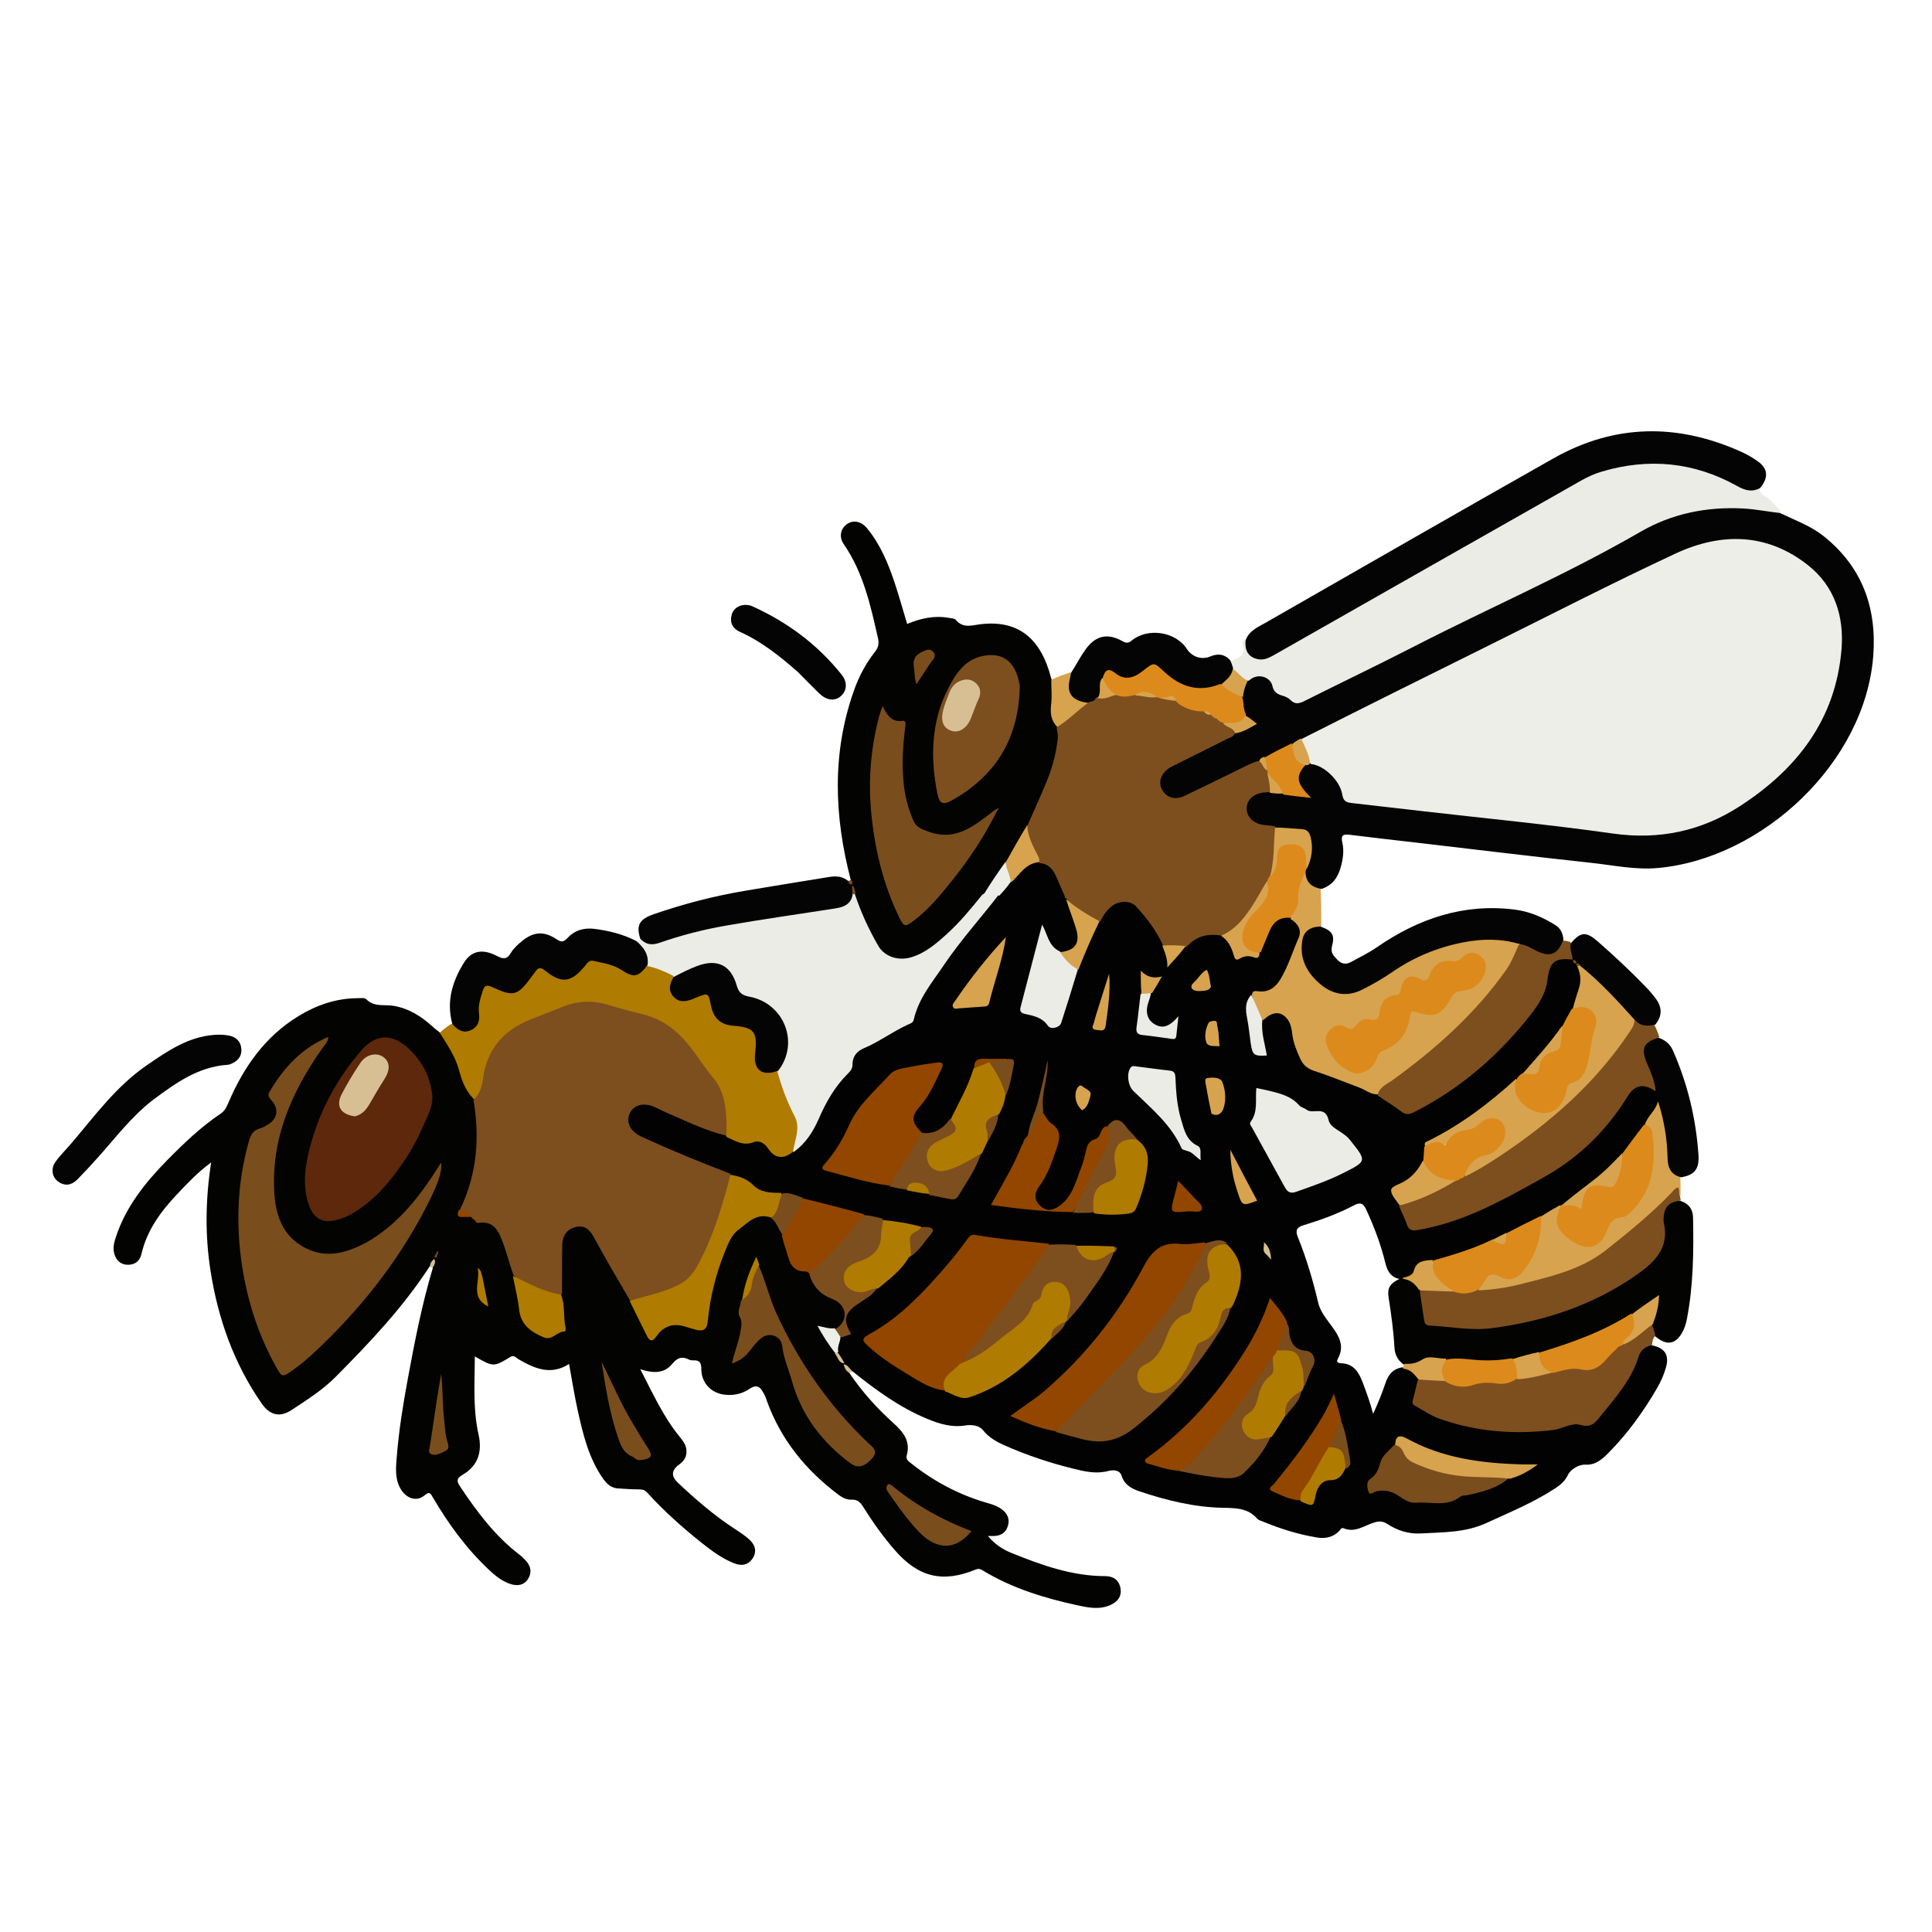 <?xml version="1.0" encoding="utf-8"?>
<!-- Generator: Adobe Adobe Illustrator 24.2.0, SVG Export Plug-In . SVG Version: 6.00 Build 0)  -->
<svg version="1.1" id="レイヤー_1" xmlns="http://www.w3.org/2000/svg" xmlns:xlink="http://www.w3.org/1999/xlink" x="0px"
	 y="0px" width="1000px" height="1000px" viewBox="0 0 1000 1000" style="enable-background:new 0 0 1000 1000;"
	 xml:space="preserve">
<style type="text/css">
	.st0{fill:#030202;}
	.st1{fill:#030302;}
	.st2{fill:#040404;}
	.st3{fill:#EBECE5;}
	.st4{fill:#AF7B01;}
	.st5{fill:#D7A34E;}
	.st6{fill:#7D4F1E;}
	.st7{fill:#D7BF93;}
	.st8{fill:#924600;}
	.st9{fill:#DD8A1C;}
	.st10{fill:#7A4D1D;}
	.st11{fill:#EDEEE7;}
	.st12{fill:#5D280B;}
</style>
<g>
	<path class="st0" d="M854.84,696.31c6.77,1.27,9.19,4.95,7.56,11.08c-1.03,3.88-2.65,7.54-4.65,11
		c-6.94,12.01-15.02,23.21-24.73,33.14c-3.36,3.43-6.95,6.9-12.37,6.57c-3.31-0.2-7.71,2.36-9.11,5.36
		c-1.38,2.97-3.77,5.05-6.44,6.81c-11.16,7.37-23.46,12.37-35.54,17.96c-11.12,5.15-22.52,4.8-34,5.48
		c-6.32,0.37-12.25-1.45-17.5-4.92c-2.39-1.58-4.4-1.5-6.95-0.69c-5.09,1.61-9.8,5.41-15.71,2.92c-1.16-0.49-1.64,0.85-2.31,1.52
		c-3.24,3.25-7.22,3.97-11.54,3.25c-9.73-1.61-19.07-4.57-28.16-8.34c-0.92-0.38-2.04-0.67-2.64-1.36
		c-4.89-5.59-11.05-5.51-17.97-5.66c-14.69-0.31-28.99-3.82-42.94-8.5c-4.19-1.4-7.82-3.37-9.34-8.16c-1.01-3.18-4.7-2.96-6.79-2.4
		c-6.32,1.68-12.21,0.29-18.19-1.19c-12.3-3.04-24.28-7.02-35.85-12.19c-4.09-1.83-7.89-4.02-10.85-7.71
		c-2.14-2.68-6.17-2.94-9.07-2.47c-7.18,1.17-13.57-0.83-19.87-3.44c-14.14-5.85-26.38-14.76-38.49-24.48
		c-1.96-0.42-3.02-1.58-4.35-2.94c-0.37-0.43-0.52-0.61-0.86-1.07c-1.27-2.11-2.55-3.82-3.17-6.27c-0.35-2.66,0.09-4.84,1.26-7.24
		c2.91-1.6,4.47-2.91,2.97-6.59c-1.72-4.24,0.88-7.62,4.18-10.34c3.6-2.97,7.97-4.89,11.44-8.58c6.06-4.7,11.33-9.71,16.18-15.65
		c0.34-0.47,0.48-0.65,0.86-1.09c0.41-0.41,0.59-0.56,1.04-0.93c3.78-2.26,5.73-5.78,8.21-8.77c2.65-3.21,2.29-3.7-2.76-4.26
		c-6.41-1.68-12.61-2.54-19.1-3.96c-3.34-1.12-6.43-1.61-9.89-2.25c-10.46-3.05-20.69-5.46-31.11-8.64
		c-3.82-1.07-7.18-2.33-11.11-2.94c-7.1,0.45-13.21-0.68-18.23-5.75c-2.14-2.16-5.38-2.48-8.57-3.57
		c-15.65-6.18-30.99-12.1-45.89-19.08c-6.95-3.25-10.13-8.87-7.75-14.02c2.55-5.49,8.76-6.89,16-3.54
		c11.3,5.23,22.6,10.45,34.8,14.51c4.84,2.38,9.25,4.31,14.6,3.04c3.48-0.83,6.25,1.21,8.57,3.94c3.45,4.07,5.91,4.35,11.14,1.55
		c6.88-5.2,11.07-11.93,14.16-19.41c2.5-6.06,5.88-11.52,10.02-16.58c2.81-3.44,5.74-6.73,6.79-11.41c0.95-4.22,4.64-6.36,8.44-7.88
		c6.99-2.8,12.83-7.69,19.73-10.65c1.26-0.54,2.15-1.55,2.64-2.86c5.84-15.7,16.2-28.55,26.27-41.56c5.6-7.23,11.4-14.3,17.92-21.23
		c2.6-2.27,4.06-5.06,6.5-7.47c2.7-2.65,5.07-5.13,7.57-7.49c2.11-1.99,4.58-3.09,7.87-3.15c5.25-0.04,7.89,3.04,9.78,6.95
		c1.52,3.14,2.57,6.48,4.03,10.05c0.3,0.57,0.42,0.79,0.72,1.36c0.29,0.59,0.39,0.82,0.63,1.44c1.59,5.61,4.13,10.49,5.41,15.78
		c1.65,6.8-1.53,11.14-8.91,11.87c-6.75-1.66-8.15-7.05-9.64-11.94c-2.91,11.73-6.14,23.73-9.24,35.78c-1.5,5.81-1.4,5.93,4.37,7.58
		c2.45,0.7,4.54,1.87,6.47,3.55c4.15,3.6,5.87,3.1,7.69-2.22c2.63-7.7,5.18-15.42,7.82-23.51c3.28-8.78,6.72-17.1,11.07-25.43
		c1.7-3.5,3.64-6.35,6.4-8.58c5.24-4.23,11.04-3.21,15.71,1.53c5.21,5.28,9.28,11.12,12.33,18.2c1.23,3.42,2.24,6.53,2.94,10
		c2.37-3.46,5.33-5.93,8.13-9.05c4.82-5.4,10.49-7.35,17.61-6.08c4.23,1.78,6.43,4.97,7.84,8.75c0.81,2.17,1.97,3.57,4.33,2.39
		c2.5-1.26,5.53,1.56,7.89-1.51c2.01-4.17,3.16-8.31,5.17-12.08c2.31-4.33,5.54-7.33,11.35-6.37c6.3,4.21,7.51,8.18,4.6,14.55
		c-1.59,3.48-3.21,6.95-4.42,10.57c-3.04,9.04-8.25,15.38-18.78,16.18c-2.88,3.03-3.45,6.26-2.72,9.93
		c0.9,4.54,1.36,9.16,2.02,13.75c0.19,1.31,0.36,2.63,1.01,3.82c0.7,1.27,1.81,2.17,3.21,1.86c1.92-0.43,1.22-2.12,0.97-3.28
		c-0.89-4.25-1.15-8.52-0.65-13.21c4.17-6.82,11.35-6.79,15.14-0.3c1.28,2.19,1.77,4.65,2.11,7.12c0.48,3.49,1.67,6.75,2.91,10.01
		c1.66,4.34,4.57,7.02,9.11,8.38c10.35,3.11,20.4,7.02,30.33,12.21c4.4,2.45,8.56,4.61,12.2,7.55c2.57,2.07,4.91,1.94,7.81,0.56
		c9.85-4.7,18.77-10.82,27.2-17.62c12.85-10.38,24.85-21.65,34-35.61c3.23-4.93,5.64-10.04,6.28-16.08
		c0.74-7.01,5.21-9.98,12.58-8.82c0.57,0.2,0.8,0.3,1.34,0.56c0.72,0.45,1.11,0.76,1.74,1.33c0.44,0.43,0.61,0.61,1.02,1.07
		c0.54,0.69,0.81,1.12,1.21,1.91c2.79,7.53,0.3,14.02-2.72,20.79c-1.87,3.26-3.25,6.37-5.35,9.48
		c-6.25,9.17-13.53,17.01-21.17,24.99c-1.05,1.08-2.05,1.69-3.13,2.75c-13.07,12.8-27.23,23.5-43.32,31.54
		c-1.45,0.73-3.17,1.19-3.82,3.35c-0.22,2.27-0.05,4.21-0.46,6.46c-2.64,6.36-6.87,11.03-12.61,13.88c-4.03,2-3.95,3.98-1.63,7.01
		c0.5,0.65,0.78,1.45,1.34,2.49c0.97,1.96,1.82,3.58,2.53,5.26c3.08,7.28,3.08,7.27,10.96,5.81c11.73-2.18,22.41-7.25,33.05-12.32
		c14.1-6.71,28.06-13.56,40.56-23.22c10.27-7.93,18.86-17.2,26.18-27.79c1.42-2.05,2.68-4.21,4.38-6.05c4.54-4.87,9-5.14,14.58-0.56
		c0.85,1.68,0.89,3.19,1.34,4.98c0.4,5.61-4.59,8.09-6.36,12.66c-3.53,5.4-7.47,10.03-11.43,15.09
		c-9.42,10.4-20.3,18.52-31.62,26.68c-0.47,0.34-0.66,0.47-1.14,0.78c-3.39,1.67-6.18,3.69-9.59,5.33
		c-6.09,2.95-11.74,5.99-17.89,8.82c-3.1,1.01-5.63,2.39-8.49,3.97c-9.59,4.67-19.17,8.21-29.7,10.15c-4.33,0.63-8.1,1.2-9.82,5.8
		c-0.83,2.23-3.3,3.06-6.07,3.39c-5.91-0.06-8.24-3.63-9.4-8.37c-2.33-9.58-5.78-18.73-9.9-27.68c-1.6-3.48-3.19-3.92-6.45-2.2
		c-8.27,4.35-17.05,7.53-25.98,10.24c-3.54,1.07-4.41,2.64-2.98,6.16c4.44,10.97,7.8,22.3,10.5,33.82c0.95,4.04,3.3,7.2,5.67,10.43
		c4.17,5.67,8.79,11.24,4.41,18.98c-0.91,1.61,0.67,2.02,1.83,2.06c6.44,0.24,9.11,4.55,11.12,9.85c2,5.29,3.93,10.6,5.43,16.34
		c2.5-5.37,4.61-10.64,6.43-16.03c1.34-3.98,3.57-7.15,8.47-8.01c4.49-0.19,7.01,2.04,8.87,5.87c0.71,2.77,0.04,5.06-0.78,7.21
		c-1.28,3.36-0.44,5.27,2.64,7.37c9.27,6.31,19.82,8.67,30.52,10.11c15.86,2.13,31.8,2.97,47.43-1.98c0.95-0.3,2.06-0.76,2.93-0.42
		c5.74,2.24,8.65-1.74,11.51-5.33c7.15-8.97,14.41-17.88,18.32-28.94C848.27,698.36,850.34,695.73,854.84,696.31z"/>
	<path class="st1" d="M439.69,710.73c6.63,9.82,14.36,18.3,22.91,26.02c4.95,4.47,8.78,9.22,6.74,16.46
		c-0.66,2.35,1.1,3.29,2.49,4.4c11.61,9.19,24.46,16.03,38.7,20.18c2.4,0.7,4.79,1.37,6.94,2.7c3.46,2.14,5.4,5.14,4.24,9.22
		c-1.1,3.86-4.1,5.46-8.05,5.33c-0.64-0.02-1.29,0-2.31,0c3.46,4.14,7.5,6.88,12.13,8.75c15.62,6.31,31.4,12.01,48.6,12.01
		c4.1,0,7.1,1.98,7.87,6.23c0.77,4.25-1.49,7.05-5.16,8.71c-5.85,2.64-11.87,1.32-17.68,0.04c-16.79-3.68-33.13-8.71-48.01-17.65
		c-1.25-0.75-2.23-1.49-4.05-0.74c-17.13,7.04-29.65,4.01-41.84-9.97c-6.14-7.04-11.54-14.65-16.49-22.56
		c-1.43-2.29-2.93-3.77-5.89-3.64c-2.54,0.12-4.82-1.02-6.89-2.58c-16.89-12.71-29.77-28.46-37-48.53
		c-0.39-1.09-0.73-2.23-1.28-3.24c-1.74-3.17-3.22-6.07-7.83-2.93c-3.86,2.63-8.61,3.6-13.41,2.86
		c-6.65-1.03-11.39-6.24-11.42-13.11c-0.01-3.11-0.68-4.68-3.95-4.57c-0.82,0.03-1.74-0.05-2.45-0.41c-3.62-1.82-6.02-0.99-8.7,2.28
		c-4.04,4.94-9.79,4.97-16.5,2.7c6.46,12.47,11.82,24.4,20.13,34.66c1.68,2.07,3.41,4.11,3.73,6.92c0.37,3.3-0.89,5.71-3.6,7.67
		c-4.21,3.04-4.45,6.1-0.64,9.67c9.25,8.66,18.8,16.95,29.47,23.86c2.51,1.63,5.03,3.31,7.25,5.29c3.02,2.7,4.23,6.15,1.84,9.82
		c-2.35,3.6-5.84,4.09-9.7,2.54c-6.1-2.45-11.36-6.29-16.43-10.33c-10.04-7.99-19.64-16.51-28.28-26.03
		c-1.27-1.4-2.42-1.87-4.23-1.86c-3.65,0.02-7.31-0.28-10.96-0.48c-3.69-0.2-6.02-2.44-8-5.3c-7.29-10.52-10.2-22.68-12.91-34.86
		c-1.76-7.93-3-15.98-4.53-24.27c-9.56,6.15-18.1,2.29-26.55-2.69c-1.14-0.67-1.89-2.12-3.85-0.93c-8.65,5.26-8.76,5.18-18.37-0.28
		c-0.08,13.72-1.06,27.17,1.92,40.38c1.99,8.82-0.16,16.14-8.16,20.82c-3.63,2.12-3.08,3.59-1.26,6.32
		c8.73,13.07,18.08,25.58,30.75,35.2c1.18,0.9,2.24,1.99,3.24,3.1c2.47,2.77,3.13,5.95,1.15,9.18c-2.17,3.55-5.66,3.94-9.25,2.77
		c-4.18-1.37-7.6-4.07-10.78-7.05c-11.79-11-21.21-23.87-29.32-37.73c-1.27-2.17-1.71-3.3-4.37-1.05c-4.19,3.54-9.81,1.5-12.7-4.04
		c-2.69-5.16-2.06-10.65-1.62-16.15c1.07-13.3,3.17-26.43,5.59-39.54c3.56-19.31,7.27-38.58,13.01-57.83
		c-0.07-1.45-0.48-1.82-1.65-0.88c-13.88,21.32-31.07,39.42-48.66,57.14c-6.7,6.75-14.8,11.85-22.72,17.07
		c-6.06,4-11.24,2.77-15.47-3.31c-14.43-20.74-22.62-43.89-26.51-68.71c-2.89-18.41-2.65-36.79,0.33-56.12
		c-7.03,5.17-12.39,10.9-17.75,16.58c-8.41,8.92-15.54,18.65-18.36,30.93c-0.82,3.57-3.32,5.42-6.82,5.47
		c-3.78,0.05-6.22-2.16-7.22-5.75c-0.78-2.81-0.17-5.55,0.73-8.31c5.19-15.96,15.35-28.6,26.89-40.3
		c8.54-8.66,17.32-17.07,27.47-23.87c2.11-1.42,3.02-3.39,3.94-5.55c7.88-18.44,18.94-34.36,36.43-45
		c9.24-5.62,19.21-9.08,30.16-9.19c1.65-0.02,3.96-0.36,4.84,0.55c4.06,4.16,9.29,2.59,13.99,3.37c7.86,1.31,14.24,5.3,20.01,10.51
		c1.1,0.99,2.22,1.94,3.66,2.99c5.74,4.76,8.59,11.07,10.76,17.61c1.99,5.98,3.97,11.87,8.2,17.18c3.85,19.51,2.03,38.04-6.32,56.17
		c-2.09,3.25-0.26,3.7,2.43,3.84c0.55,0.09,0.77,0.14,1.29,0.3c0.88,0.42,1.38,0.83,2.12,1.44c0.42,0.31,0.59,0.43,1.03,0.68
		c0.69,0.27,1.11,0.35,1.89,0.4c6.8-0.45,9.86,3.68,11.98,8.81c2.52,6.09,4.17,12.47,6.18,19.14c0.97,6.1,2.45,11.74,3.06,17.5
		c0.64,5.97,4.54,9.39,8.97,12.41c2.95,2.01,9.08,1.03,11.59-1.41c0.81-0.79,0.92-1.74,0.76-2.74c-0.78-4.91-0.16-9.95-1.45-15.21
		c-0.13-8.39-0.05-16.39-0.07-24.38c-0.01-3.08,0.6-5.92,2.64-8.38c4.58-5.51,11.93-5.18,15.36,1.11
		c6.06,11.12,12.96,21.75,18.9,33.39c2.69,5.78,5.49,11.07,8.1,16.45c1.25,2.58,2.68,3.87,5.12,1.17
		c4.73-5.24,10.43-5.71,16.86-3.69c7.2,2.25,7.8,1.78,8.85-5.79c1.53-11.07,4.27-21.8,8.32-32.24c3.29-8.46,8.54-14.86,16.96-18.59
		c2.58-1.14,4.98-1.77,7.95-0.28c3.72,2.42,5.14,6.03,6.97,9.81c0.47,1.28,0.65,2.25,0.91,3.19c1.98,7,3.21,14.58,12.64,16.31
		c2.62,6.74,7.4,10.65,13.38,13.79c6.85,3.6,7.31,10.14,1.29,15.46c-2.82,0.98-5.45,0.33-8.37,0.69c2.15,3.88,4.22,7.34,6.77,10.91
		c1.23,2.52,2.43,4.65,4.49,6.59c0.24,0.23,0.21,0.21,0.2,0.19C437.72,707.51,439.04,708.74,439.69,710.73z"/>
	<path class="st2" d="M921.63,265.67c7.81,3.74,15.65,6.56,22.25,11.81c19.96,15.89,27.57,37.07,25.73,61.82
		c-4.12,55.25-57.21,104.99-111.39,109.97c-11.8,1.08-23.19-1.44-34.71-2.68c-30.11-3.24-60.18-6.93-90.26-10.43
		c-11.41-1.33-22.82-2.59-34.21-4.03c-3.45-0.44-5.24-0.27-4.23,4.12c0.98,4.24,0.27,8.65-0.91,12.85
		c-1.42,5.02-4.12,9.04-9.69,10.94c-6.4,0.57-9.01-1.92-9.32-8.86c0.1-0.67,0.16-0.93,0.33-1.57c2.19-4.49,2.76-8.85,2.36-13.4
		c-0.31-3.44-1.91-5.51-5.53-5.82c-3.79-0.33-7.53-1.11-11.74-1.36c-2.02-0.42-3.67-0.53-5.32-0.72c-6.89-0.77-11-4.54-10.9-9.95
		c0.1-5.61,4.44-9.1,12.13-9.4c2.44,0.56,4.53,0.73,6.97,1.02c4.07,1.17,8.02,0.46,12.24,1.85c-2.08-2.83-4.29-5.17-4.22-8.42
		c0.07-3.18,1.55-5.73,4.4-7.85c0.79-0.39,1.27-0.55,2.16-0.72c7.84-0.15,14.59,4.87,17.65,13.8c1.46,4.26,3.95,5.58,7.97,6.02
		c24.98,2.74,49.93,5.8,74.9,8.68c23.81,2.74,47.58,5.91,71.44,8.05c9.3,0.83,18.64-1.31,27.41-4.63
		c38.83-14.72,65.24-41.02,73.61-82.53c3.75-18.59,0.05-36.23-14.91-49.88c-8.74-7.97-19.22-11.89-30.79-12.87
		c-14.75-1.25-28.56,1.61-42.02,8.32c-62.33,31.06-124.8,61.86-187.56,92.93c-2.16,0.95-3.94,1.81-6.03,2.86
		c-4.79,2.18-9.23,4.24-13.82,6.81c-1.34,0.72-2.42,1.2-3.63,2.18c-12.68,5.94-24.83,12.12-37.17,17.92
		c-5.69,2.67-9.5,2.28-12.79-1.25c-3.51-3.78-3.62-8.17-0.3-12.12c1.75-2.09,4.04-3.42,6.43-4.62c9.82-4.91,19.63-9.82,29.77-14.89
		c4.02-1.65,7.39-3.87,11.19-5.18c-2.07-0.89-3.49-2.54-5.05-4.57c-1.52-2.73-1.4-5.38-1.46-8.41c-0.07-3.47,0.54-6.35,2.5-9.27
		c6.62-5.08,10.72-4.23,14.83,2.68c3.53,5.93,11.51,8.49,17.51,5.45c53.89-27.34,108.53-53.16,162.29-80.76
		c6.93-3.56,13.64-7.49,20.7-10.87c13.87-6.62,28.57-7.14,43.37-6.72C909.7,262.14,915.83,262.6,921.63,265.67z"/>
	<path class="st1" d="M440.38,455.57c-8.62-33.02-9.87-65.64,1.58-98.05c2.57-7.26,6.11-14.04,10.9-20.1
		c1.67-2.12,2.25-4.12,1.63-6.88c-3.86-17.06-7.58-34.12-17.77-48.9c-2.56-3.71-1.65-7.91,1.5-10.25c3.26-2.42,7.47-1.72,10.57,2.05
		c6.77,8.23,10.83,17.9,14.17,27.87c2.37,7.08,4.36,14.3,6.58,21.64c6.9-2.86,13.96-4.49,21.41-3.17c1.3,0.23,3.06,0.24,3.75,1.06
		c3.96,4.7,8.65,2.69,13.47,2.18c18.85-1.98,30.57,7.22,35.91,28.03c2.39,5.25,1.12,10.4,1.14,15.4c0.01,3.09,0.31,5.85,2.46,8.65
		c2.18,5.48,0.78,10.54-0.25,15.53c-2.62,12.64-8.51,24.02-14.22,35.86c-3.98,6.49-7.78,12.65-11.32,19.37
		c-4.29,5.82-8.42,11.3-12.24,17.45c-7.49,9.4-14.87,18.37-24.17,25.58c-3.45,2.67-7.1,4.94-11.03,6.75
		c-7.77,3.59-16.38,1.27-21.03-5.88c-5.02-7.73-8.16-16.34-11.29-25.32c-0.37-1.87-0.68-3.39-1.34-5.15
		c-0.18-0.5-0.25-0.71-0.41-1.22C440.16,457.13,440.14,456.5,440.38,455.57z"/>
	<path class="st3" d="M921.93,265.55c-6.56-0.59-13.1-2.02-19.69-2.36c-18.78-0.99-36.75,2.59-53.09,12.04
		c-37.88,21.93-78.07,39.27-116.93,59.24c-18.92,9.72-38.13,18.88-57.14,28.42c-2.68,1.34-4.79,1.81-7.1-0.56
		c-1-1.02-2.49-1.75-3.89-2.16c-2.8-0.81-4.78-1.75-5.52-5.22c-0.92-4.33-7.41-7.07-12.11-2.67c-4.66,0.69-6.07-3.17-8.81-5.69
		c-0.77-1.47-1.11-2.67-0.77-4.28c4.25-1.81,8.5-3.14,6.16-9.04c-0.3-0.75,0.15-1.6,1.29-2.17c1.21,0.28,1.47,1.05,1.72,1.86
		c2.12,7.07,6.03,8.65,12.68,4.96c9.18-5.09,18.25-10.35,27.35-15.57c38.28-21.97,76.55-43.94,115.03-65.55
		c9.22-5.18,18.19-11.16,28.55-14.2c23.86-7.01,46.78-4.56,68.68,7c3.82,2.02,7.5,3.47,12.17,3.17c0.51,3.66,4.09,4.08,5.82,6.17
		C918.12,261.1,920.75,262.5,921.93,265.55z"/>
	<path class="st3" d="M442.45,462.74c3.16,9.49,7.25,18.38,12.17,26.87c3.23,5.58,10.36,7.88,17.1,5.85
		c7.21-2.17,12.75-6.96,18.2-11.87c6.82-6.14,12.62-13.2,18.54-20.54c2.93-1.76,5.58-2.02,8.34,0.25
		c-9.43,12.19-19.61,23.43-28.08,35.98c-6.11,9.04-13.33,17.52-15.79,28.6c-0.34,1.54-1.74,1.89-2.93,2.43
		c-7.89,3.55-14.82,8.87-22.82,12.24c-3.61,1.52-6,4.28-5.93,8.45c0.04,2.11-1.12,3.46-2.4,4.73c-6.74,6.67-11.3,14.72-15.05,23.33
		c-2.89,6.63-6.66,12.65-12.98,17.2c-2.52-1.27-1.56-3.3-1.1-5.16c1.85-7.47,1.3-14.42-3.77-20.67c-3.34-4.12-2.33-9.54-3.8-14.64
		c-0.17-2.14,0.68-3.57,1.43-5.06c6.95-13.76,0.65-28.86-14.29-33.14c-5.11-1.46-8.25-3.48-9.83-8.91c-2.07-7.1-7.96-9.67-15.3-8.33
		c-5.48,1-9.76,5-15.69,5.67c-4.68-1.7-9.05-3.21-13.48-5.5c-1.22-4.67-2.31-9.01-5.25-12.98c0.35-0.65,0.69-0.92,1.21-1.46
		c6.02,2.48,11.36,0.01,16.9-1.65c21.7-6.5,44.07-9.56,66.41-12.78c5.42-0.78,10.8-1.82,16.24-2.46c4.15-0.49,7.63-2.15,10.5-5.82
		C441.55,462.96,441.79,462.83,442.45,462.74z"/>
	<path class="st4" d="M334.87,499.96c4.89,1.04,9.15,2.81,13.62,5.15c0.74,1.56,0.27,2.85,0.14,4.16c-0.59,5.8,2.26,8.31,8.05,7.05
		c2.28-0.5,4.37-1.55,6.54-2.36c2.73-1.02,4.51-0.34,5.23,2.6c0.16,0.64,0.35,1.28,0.51,1.92c2.18,8.73,3.98,10.33,12.65,11.23
		c8.57,0.9,11.81,5.03,10.81,13.77c-0.99,8.65,1.06,10.95,9.87,10.82c2.24,8.3,5.11,16.03,9.03,23.51
		c3.03,5.79,0.17,11.97-0.87,18.3c-4.9,4.14-9.47,3.52-12.78-1.5c-1.86-2.82-4.61-4.6-7.6-3.42c-5.3,2.09-9.32-0.59-13.95-2.66
		c-2.46-5.42-1.08-11.05-2.21-16.43c-0.84-3.98-1.84-7.65-4.28-10.98c-4.42-6.03-8.68-12.18-13.23-18.12
		c-6.46-8.43-14.49-14.49-25.01-17.03c-5.65-1.36-11.34-2.64-16.86-4.51c-9.62-3.26-18.7-1.15-27.61,2.64
		c-3.67,1.56-7.35,3.09-11.08,4.51c-13.66,5.21-22.21,14.66-24.52,29.4c-0.66,4.21-1.22,8.65-5.88,11.06
		c-4.51-4.38-6.4-9.72-7.92-15.35c-1.89-6.97-5.97-12.88-9.93-19.18c1.85-1.72,3.71-3.07,5.94-4.54c1.7-0.57,2.52,0.44,3.51,0.98
		c5.13,2.79,9.29,0.6,9.65-5.27c0.25-3.97,0.04-7.95,1.55-11.78c1.94-4.91,3.51-5.66,8.29-3.6c8.99,3.87,11.46,3.13,17.37-5.21
		c4.17-5.89,5.11-6.06,11.09-2.07c5.89,3.93,11.01,3.55,15.28-2.1c3.35-4.44,6.95-5.6,12.03-3.77c2.96,1.06,6.31,1.3,8.86,3.2
		C325.81,503.85,330.15,504.07,334.87,499.96z"/>
	<path class="st2" d="M911.05,252.61c-4.38,2.34-8.02,1.12-11.9-1.05c-22.36-12.46-45.9-14.7-70.34-7.38
		c-3.62,1.08-7.16,2.72-10.46,4.59c-52.73,29.88-105.41,59.84-158.1,89.81c-2.92,1.66-5.82,3.39-9.36,2.57
		c-4.93-1.14-6.65-4.51-6.18-9.71c1.84-5.01,6.17-6.73,10.03-8.93c49.75-28.46,99.42-57.06,149.32-85.26
		c31.83-17.99,64.56-18.25,97.61-3.21c2.86,1.3,5.62,2.92,8.17,4.75C915.13,242.57,915.5,247.12,911.05,252.61z"/>
	<path class="st5" d="M675.74,449.96c-0.28,5.57,1.96,8.93,7.81,10.06c0.34,6.32,0.36,12.47,0.35,19.05
		c-0.11,1.19-0.6,1.56-1.24,1.84c-6.99,3.1-8.29,5.12-7.16,12.59c2.09,13.78,16.76,24.87,31.85,16.18
		c10.36-5.97,20.03-13.09,31.25-17.72c13.64-5.63,27.63-7.04,42.09-6.23c1.86,0.1,3.65,0.42,5.31,2.06
		c0.99,4.04-0.83,7.08-2.55,10.08c-9.19,16.08-22.47,28.59-35.74,41.16c-10.64,10.07-22.71,18.27-34.47,27.45
		c-3.84,0.06-6.42-2.35-9.5-3.49c-7.78-2.88-15.44-6.09-23.33-8.62c-3.69-1.19-5.96-3.13-7.49-6.54c-1.84-4.11-3.55-8.2-4.06-12.74
		c-0.3-2.63-0.79-5.27-2.44-7.49c-3.22-4.32-7.82-4.25-12.49,0.4c-4.74-2.86-5.03-7.8-5.97-12.85c0.26-2.68,1.94-2.19,3.38-2.03
		c5.31,0.59,8.85-1.99,11.44-6.31c4.02-6.71,6.25-14.23,9.37-21.33c1.75-3.97-0.18-7.4-4.19-9.83
		C671.22,467.21,669.64,457.44,675.74,449.96z"/>
	<path class="st1" d="M869.6,621.55c4.69,1.36,6.64,4.56,6.72,8.68c0.35,17.59,0.17,35.16-3.19,52.53c-0.51,2.63-1.34,5.13-2.7,7.43
		c-3.33,5.64-7.9,6.34-13.32,1.73c-2.52-1.03-2.19-3.05-2.43-5.16c0.04-2.56,0.86-4.57,1.37-6.66c0.5-2.06,1.28-4.1,0.85-6.76
		c-4.08,2.2-7.79,4.56-11.67,7.33c-14.96,9.65-31.06,15.69-48.16,20.37c-4.92,0.95-9.39,2.13-14.33,3.19
		c-7.62,1.76-14.91,1.58-22.17,0.8c-3.47-0.37-6.93-0.54-10.85-0.58c-5.87,0.09-11.39-0.69-16.45,2.34
		c-1.56,0.93-3.56,0.63-5.79,0.08c-3.82-2.25-5.5-5.55-5.71-9.31c-0.48-8.66-1.65-17.21-3-25.77c-0.83-5.28,0.65-7.46,5.87-9.98
		c4.01-0.23,7.4,0.19,9.73,4.02c0.39,0.54,0.55,0.77,0.9,1.34c0.32,0.59,0.44,0.84,0.7,1.46c1.18,3.91,1.7,7.55,2.13,11.17
		c0.38,3.2,1.79,4.46,5.03,4.91c19.57,2.7,38.68,1.2,57.63-4.56c18.37-5.58,35.29-13.7,50.57-25.35c5.84-4.45,9.47-9.45,8.34-17.25
		c-0.49-3.4-0.41-6.99,0.71-10.39C861.91,622.5,864.42,620.87,869.6,621.55z"/>
	<path class="st6" d="M857.26,565.08c-6.04-4.35-10.9-3.96-14.83,2.42c-10.87,17.68-25.39,31.82-43.27,41.79
		c-20.8,11.6-41.67,23.54-65.81,27.42c-2.85,0.46-4.23-0.29-5.17-2.99c-1.09-3.12-2.63-6.09-4.03-9.47
		c9.32-4.72,19.04-8.34,28.46-13.46c0.92-0.45,1.56-0.71,2.47-1.14c0.89-0.42,1.49-0.69,2.36-1.17c0.48-0.28,0.68-0.4,1.17-0.68
		c19.59-11.35,37.71-24.06,53.98-39.46c12.73-12.05,24.14-25.03,33.24-40.43c3.62,0.56,6.77,1.99,10.49,2.59
		c1.04,2.07,1.79,3.91,2.54,6.12c-7.67,6.89-7.58,6.86-3.78,16.8C856.46,557.05,858.76,560.57,857.26,565.08z"/>
	<path class="st6" d="M855.02,685.58c0.79,1.82,1.25,3.56,1.79,5.66c-1.13,1.49-1.72,2.87-1.59,4.86c-3.42,0.82-6,2.61-7.01,5.9
		c-3.73,12.13-11.97,21.35-19.7,30.88c-2.64,3.26-4.79,6.46-10.76,4.6c-3.96-1.23-9.16,2.12-13.9,2.69
		c-20.06,2.44-39.82,0.92-58.93-5.9c-4.47-1.59-8.48-4.46-12.69-6.76c-1.56-0.85-1.13-2.11-0.77-3.46c0.82-3.04,1.5-6.11,2.3-9.55
		c4.23-3.33,8.62-0.21,13.3-0.81c6.08,2.54,11.78,3.3,17.85,1.29c2.81-0.93,5.97-0.62,8.93-0.27c3.6,0.43,6.94-0.1,10.58-1.7
		c6.25-0.95,12.04-2.11,18.2-3.43c5.98-1.51,11.51-2.95,17.47-2.02c4.27,0.67,7.65-1.75,10.36-4.88c1.74-2.01,3.49-3.99,5.92-5.81
		c0.92-0.59,1.58-0.86,2.56-1.3c0.52-0.25,0.73-0.35,1.25-0.6C845.81,692.64,849.43,687.82,855.02,685.58z"/>
	<path class="st6" d="M869.93,621.4c-6.2,0.8-8.6,3.22-8.85,9.3c-0.03,0.66-0.08,1.36,0.07,1.99c3.01,12.79-4.31,20.29-13.62,26.86
		c-22.69,16.03-48.38,24.42-75.51,27.92c-10.53,1.36-21.52-0.82-32.3-1.4c-1.91-0.1-2.39-1.38-2.63-3.02
		c-0.7-4.76-1.48-9.51-2.18-14.68c2.81-2.66,5.98-1.81,9.02-1.53c2.45,0.22,4.86,0.78,7.75,0.73c4.35,0.3,8.3,0.99,12.51-0.7
		c19.25-1.6,37.47-6.05,54.71-13.69c10.51-4.66,18.91-12.82,27.67-20.19c6.1-5.13,11.85-10.64,17.42-16.34
		c1.25-1.28,2.67-3.32,4.46-2.65c2.06,0.77,0.54,3.25,1.12,5.26C869.77,620.09,869.85,620.57,869.93,621.4z"/>
	<path class="st6" d="M713,566.94c1.06-4.47,4.92-5.78,7.91-7.95c22.26-16.14,42.61-34.23,58.58-56.85
		c2.81-3.98,4.55-8.42,6.62-13.16c3.27-1.92,5.62,0.1,8.05,1.26c7.8,3.7,9.14,3.43,14.81-3.44c1.39,0.11,2.43,0.33,3.81,0.73
		c1.84,2.92,2.11,5.83,1.43,9.17c-9.55-1.1-12.12,1.12-13.32,10.81c-0.98,7.93-5.77,14.18-10.53,20.07
		c-16.16,20.01-35.39,36.4-58.47,48.08c-2.48,1.25-4.31,1.45-6.73-0.43C721.38,572.28,717.16,569.91,713,566.94z"/>
	<path class="st2" d="M809.24,486.33c-3.06,7.93-6.94,9.34-14.39,5.64c-2.52-1.25-4.88-2.89-8.13-3.28
		c-9.95-3.01-19.75-2.79-29.38-0.92c-13.15,2.56-25.4,7.59-36.55,15.25c-5.05,3.47-10.39,6.58-15.88,9.3
		c-7.6,3.76-14.97,2.55-21.41-2.83c-7.22-6.03-11.19-13.72-9.31-23.32c0.86-4.38,4.31-6.53,9.27-6.6c6.2,2.26,7.54,4.35,5.98,10.13
		c-0.94,3.48,1.04,5.28,2.99,7.27c1.97,2,4.27,2.37,6.81,0.98c4.5-2.47,9.12-4.68,13.38-7.62c21.45-14.81,44.8-22.84,71.29-19.54
		c7.78,0.97,14.68,3.99,21.2,8.08C807.66,480.46,808.94,482.96,809.24,486.33z"/>
	<path class="st2" d="M335.2,499.49c-4.81,6.31-7.25,6.76-13.41,2.63c-4.43-2.97-9.6-3.56-14.57-4.78c-2.4-0.59-3.49,1.48-4.74,2.99
		c-6.82,8.24-11.93,8.89-20.22,2.14c-2.24-1.82-3.62-1.91-5.17,0.47c-0.54,0.83-1.21,1.58-1.8,2.39
		c-7.35,10.11-9.38,10.78-20.55,5.57c-3.01-1.4-4.07-0.72-4.96,2.17c-1.13,3.67-2.36,7.29-1.86,11.2c0.52,4.02-0.39,7.33-4.41,9.04
		c-3.9,1.66-6.7-0.24-9.37-3.28c-3.25-11.73,0.04-22.21,6.08-31.87c3.89-6.22,9.71-7.16,17.04-3.35c3.12,1.62,5.11,1.93,7.15-1.57
		c1.38-2.37,3.61-4.35,5.77-6.13c5.96-4.9,11.36-5.3,17.78-1.03c2.4,1.6,3.7,1.67,5.71-0.51c3.72-4.05,8.59-5.5,14.04-4.79
		c7.44,0.97,14.66,2.68,21.69,6.31C333.17,490.39,335.91,493.94,335.2,499.49z"/>
	<path class="st2" d="M78.76,569.63c-10.98,8.63-19.11,19.47-28.11,29.5c-3.45,3.84-6.94,7.64-10.56,11.32
		c-2.9,2.95-6.33,3.7-9.9,1.2c-3.23-2.26-4.04-6.67-1.5-10.24c2.49-3.51,5.65-6.54,8.44-9.84c12.06-14.2,23.12-29.36,38.74-40.11
		c10.72-7.38,21.45-14.79,35.01-15.81c2.47-0.19,5.02-0.11,7.45,0.32c3.82,0.68,6.35,3.04,6.6,7.06c0.25,4.08-2.19,6.43-5.77,7.81
		c-0.46,0.18-0.97,0.28-1.46,0.31C102.43,552.18,90.71,560.74,78.76,569.63z"/>
	<path class="st2" d="M441.44,462.37c-0.69,5.48-4.38,7.08-8.75,7.77c-19.04,2.99-38.14,5.66-57.13,8.99
		c-11.6,2.03-23.06,4.98-34.22,8.87c-3.62,1.26-6.85,1.13-9.9-2.04c-2.26-6.91-0.64-10.17,6.97-12.79
		c15.55-5.35,31.44-9.49,47.69-12.18c13.43-2.22,26.85-4.49,40.29-6.62c4.05-0.64,8.24-1.74,12.29,1.37
		c1.19,0.38,1.54,1.1,2.12,2.01c0.19,0.23,0.21,0.25,0.21,0.26C441.79,459.3,441.52,460.71,441.44,462.37z"/>
	<path class="st2" d="M636.77,341.8c0.63,1.25,0.95,2.31,1.37,3.69c1.08,4.9-2.25,6.82-5.57,9.14c-12.07,5.53-22.14,1.99-30.89-6.2
		c-3.08-2.88-5.49-3.4-8.6-0.85c-5.27,4.32-10.76,5.85-16.9,1.74c-1.81-1.21-3.13-0.45-4.22,1.63c-2.47,2.89-1.11,6.43-2.7,9.56
		c-0.46,0.72-0.77,1.1-1.37,1.72c-0.63,0.59-1.03,0.89-1.77,1.34c-1.26,0.6-2.23,0.89-3.59,1.24c-8.64,0.62-13.66-9.61-8.15-16.55
		c2.69-4.26,4.85-8.41,7.55-12.17c5.18-7.18,11.38-8.53,19.05-4.23c1.92,1.07,3.09,1.11,4.77-0.29c8.07-6.73,22.66-4.9,28.64,4.42
		c2.21,3.44,6.95,5.93,12.1,3.78C630.13,338.26,633.63,338.3,636.77,341.8z"/>
	<path class="st5" d="M869.82,619.23c-1.37-1-0.16-2.88-1.2-4.61c-1.81,0.41-2.77,2.02-3.93,3.22c-10.32,10.62-21.71,20-33.33,29.14
		c-13.24,10.41-29.18,13.89-44.93,17.85c-6.73,1.69-13.63,2.7-21.02,3.07c-0.35-3.69,2.36-5.88,4.39-8.38
		c1.53-1.88,3.6-0.98,5.54-0.37c7.44,2.36,10.99,1.06,14.86-5.67c3.6-6.26,5.72-13.04,6.48-20.23c0.12-1.16,0.19-2.32,1.02-3.66
		c3.26-2.1,6.3-3.9,9.69-5.77c1.89,1.24,0.88,2.68,0.46,4.02c-1.48,4.78,0.31,8.37,3.86,11.47c3.83,3.35,8.03,5.47,13.19,3.85
		c3.98-1.25,5.34-4.88,6.31-8.39c0.85-3.09,2.29-4.68,5.59-5.33c6.61-1.32,10.4-6.32,13.2-11.91c4.43-8.86,5.21-18.42,4.51-28.17
		c-0.19-2.61-1.67-4.64-3.12-7.11c1.2-4.62,5.48-7.11,6.65-11.86c2.45-0.21,2.59,1.93,2.96,3.57c1.65,7.43,3.36,14.9,3.29,22.56
		c-0.05,4.97,1.16,9.14,5.44,12.54C869.86,612.57,869.9,615.7,869.82,619.23z"/>
	<path class="st2" d="M870.23,609.37c-5.66-1.35-7.01-5.26-7.11-10.14c-0.19-9.79-1.8-19.36-4.86-28.98
		c-1.76-1.26-1.21-2.81-1.28-4.54c-0.14-5.98-2.7-10.88-4.75-15.93c-2.91-7.17-1.43-10.41,6.27-12.67c3.48,1.28,5.94,3.33,7.37,6.57
		c7.61,17.18,11.94,35.2,13.24,53.89C879.65,605.19,877.06,608.14,870.23,609.37z"/>
	<path class="st2" d="M413.1,347.94c-9.41-8.27-18.86-15.84-30.09-20.89c-3.83-1.72-5.44-4.83-4.25-8.99
		c1.07-3.72,5.02-5.66,9.26-4.73c0.48,0.11,0.96,0.28,1.41,0.49c18.18,8.21,33.79,19.83,46.25,35.45c3.22,4.04,2.6,8.52-0.64,11.19
		c-3.18,2.62-7.28,2.07-11.12-1.66C420.34,355.33,416.88,351.72,413.1,347.94z"/>
	<path class="st2" d="M813.95,497.01c0.14-2.86-1.84-5.55-0.78-8.89c5.06-5.98,7.97-5.92,13.7-0.93
		c8.53,7.45,16.79,15.17,24.67,23.3c1.96,2.02,3.84,4.16,5.51,6.43c3.21,4.38,3.53,8.83-0.33,13.49c-3.71,0.67-7.32,1.05-10.33-2.35
		c-3.19-0.71-4.66-3.08-6.33-5.05c-6.64-7.86-13.95-15.03-21.96-21.99c-0.54-0.85-0.93-1.39-1.87-1.82c-0.28-0.18-0.3-0.2-0.3-0.21
		c-0.47-0.61-0.78-1.34-1.77-1.83C813.92,496.99,813.94,497,813.95,497.01z"/>
	<path class="st5" d="M554.29,347.96c-0.04,1.62-0.52,3.19-0.82,4.79c-1.19,6.28,1.64,9.84,9.04,10.95c1.47-0.03,2.07,0.9,1.31,1.43
		c-5.45,3.74-9.76,9.11-16.56,11.17c-3.52-3.62-3.69-7.61-3.16-12.06c0.46-3.93,0.01-7.97,0.04-12.37
		C547.45,350.27,550.69,349.1,554.29,347.96z"/>
	<path class="st7" d="M439.93,710.78c-1.83-0.89-2.8-2.56-3.25-4.62c2.13,0.21,2.75,2.09,4.29,3.28
		C440.74,710,440.42,710.25,439.93,710.78z"/>
	<path class="st7" d="M222.56,655.87c-0.15-1.67,0.7-2.98,2.14-4.28c1.03,1.54,0.19,2.76-0.48,4.24
		C223.69,656.02,223.37,655.96,222.56,655.87z"/>
	<path class="st6" d="M441.09,457.69c-1.22,0.47-1.5-0.55-2.1-1.39c0.25-0.35,0.53-0.44,1.16-0.78
		C441.36,455.78,441.14,456.63,441.09,457.69z"/>
	<path class="st6" d="M245.09,569.4c3.42-3.27,4.37-7.3,4.95-11.42c2.1-14.91,10.54-24.67,24.27-30.18
		c5.7-2.29,11.41-4.55,17.14-6.78c7.48-2.92,15.04-3.38,22.81-1.04c6.19,1.87,12.44,3.55,18.72,5.09
		c10.34,2.54,18.05,8.83,24.41,16.97c3.99,5.1,7.37,10.68,11.56,15.6c5.56,6.51,6.65,14.2,7.06,22.2c0.13,2.49,0,4.99-0.09,7.98
		c-11.13-2.67-21.36-7.86-31.88-12.35c-1.68-0.72-3.27-1.63-4.94-2.37c-5.99-2.67-11.14-1.33-13.25,3.42
		c-1.97,4.43,0.43,9.16,6.21,11.82c14.92,6.88,30.11,13.11,45.75,19.11c1.58,2.16,0.69,4.12,0.19,5.99
		c-3.95,14.83-8.7,29.35-16.16,42.87c-2.42,4.38-5.52,7.7-10.14,9.87c-8.04,3.78-16.3,6.57-25.54,7.03
		c-6.48-11.03-12.77-21.76-18.7-32.7c-2.16-3.99-4.82-6.54-9.41-5.45c-4.59,1.09-6.92,4.59-7.02,9.16
		c-0.19,8.31-0.04,16.62-0.13,25.4c-0.72,1.08-1.55,1.44-2.34,1.24c-8.18-1.98-16.24-4.24-22.73-10.73
		c-2.49-6.89-4.03-13.81-6.86-20.31c-2.12-4.86-5.35-7.88-11.54-6.8c-0.57-0.24-0.72-0.41-1.12-0.8c-0.25-0.23-0.27-0.24-0.28-0.26
		c-0.46-0.62-0.78-1.35-1.81-1.78c-0.26-0.13-0.22-0.08-0.25-0.08c-1.55-1.8-4.15-1.91-5.93-3.89
		C246.81,608.07,248.44,589.26,245.09,569.4z"/>
	<path class="st6" d="M546.92,376.48c5.96-3.62,10.65-8.54,16.07-12.58c0.62-0.5,1.35-0.74,2.38-0.91c0.65-0.1,0.98-0.33,1.45-0.85
		c0.16-0.58,0.3-0.85,0.81-1.11c3.45-0.4,6.52-1.51,10.08-2.1c3.15,0.21,5.93,0.55,9.08-0.18c3.82-0.24,7.09,1.19,10.9,1.02
		c0.63,0.06,0.88,0.09,1.49,0.21c2.85,0.92,5.49,1.12,8.35,1.92c0.57,0.15,0.79,0.23,1.34,0.44c0.72,0.37,1.12,0.61,1.79,1.05
		c3.54,2.2,7.08,3.34,11.21,3.7c1.52,0.4,2.45,1.27,3.87,1.82c0.45,0.18,0.62,0.26,1.05,0.46c0.4,0.23,0.55,0.34,1.12,0.78
		c0.69,0.55,0.97,0.75,1.5,1.05c0.38,0.21,0.53,0.29,0.89,0.53c0.35,0.26,0.49,0.36,1.07,0.78c0.76,0.49,1.09,0.66,1.69,0.96
		c0.44,0.23,0.62,0.33,1.06,0.6c2,1.69,4.95,1.94,5.09,5.24c-0.68,2.25-2.59,2.4-3.99,3.11c-8.88,4.5-17.82,8.92-26.73,13.36
		c-1.04,0.52-2.12,0.98-3.09,1.61c-4.55,2.92-6.08,7.52-3.87,11.43c2.33,4.13,6.75,5.45,11.69,3.09
		c11.07-5.29,22.05-10.75,33.08-16.12c1.48-0.72,3.03-1.3,4.91-1.88c3.65-0.65,3.28,2.82,5.09,4.37c0.33,0.56,0.44,0.8,0.7,1.41
		c0.76,3.52,2.12,6.64,0.22,10.15c-1.3,0.3-2.31,0.24-3.29,0.36c-5.15,0.63-8.52,3.8-8.68,8.09c-0.15,4.18,3.15,7.73,8.19,8.61
		c1.96,0.34,3.97,0.34,6.26,0.74c1.2,1.29,1.79,2.56,1.54,3.88c-1.25,6.61,0.04,13.53-2.62,20.35c-0.22,0.63-0.29,0.88-0.51,1.49
		c-0.35,0.83-0.57,1.28-0.97,2.07c-0.27,0.56-0.38,0.77-0.66,1.32c-5.2,8.5-8.94,17.6-16.81,23.77c-2.18,1.71-3.96,4.16-7.51,3.7
		c-6.96-1.04-12.93,0.15-17.8,5.69c-4.26,0.65-8.2,1.3-12.43-0.66c-3.47-7.82-8.48-14.08-13.9-20.09
		c-2.65-2.94-8.38-3.25-12.31-0.31c-2.71,2.03-4.65,4.71-6.16,8.09c-6.87-2.21-13.26-4.98-17.37-11.67
		c-0.24-0.27-0.16-0.27-0.16-0.23c-0.18-0.21-0.4-0.44-0.77-0.83c-1.61-3.61-3.01-7.06-4.56-10.44c-1.62-3.53-3.66-6.69-8.52-7
		c-2.87-4.54-5.23-9-6.55-13.92c-0.47-1.75-0.82-3.51,0.18-5.6c3.5-7.89,6.9-15.39,10.04-23c2.9-7.05,4.79-14.39,5.66-22.01
		C547.7,380.29,547.15,378.64,546.92,376.48z"/>
	<path class="st8" d="M489.19,719.76c-7.56-0.79-13.52-4.89-19.61-8.56c-7.12-4.29-14.13-8.81-20.27-14.5
		c-2.64-2.45-4.02-3.6,0.85-6.25c12.19-6.62,22.35-16.13,31.74-26.34c6.65-7.23,13.02-14.69,18.75-22.68
		c1.03-1.44,2.07-2.62,4.04-2.26c12.44,2.24,25.03,3.14,37.96,4.56c1.83,2.53-0.24,3.87-1.3,5.35
		c-12.89,17.89-26.07,35.56-39.86,52.76c-0.42,0.52-0.8,1.06-1.25,1.97c-0.27,0.52-0.39,0.72-0.73,1.19
		c-0.72,0.74-1.29,1.13-2.08,1.8c-1.57,1.42-2.7,2.83-4.08,3.94C490.5,713.02,489.06,715.84,489.19,719.76z"/>
	<path class="st8" d="M546.3,740.8c-8.16-1.45-15.51-4.35-23.37-7.89c6.28-4.71,12.46-8.47,17.94-13.19
		c21.03-18.13,37.98-39.61,50.96-63.98c4.57-8.59,9.52-13.09,19.4-11.87c3.87,0.48,7.92-0.51,12.33-0.79
		c2.3,3.3-0.06,5.83-1.31,8.32c-4.12,8.17-9.23,15.76-14.34,23.35c-16.59,24.63-38.95,43.96-59.55,64.91
		C547.87,740.15,547.27,740.45,546.3,740.8z"/>
	<path class="st6" d="M546.3,741.14c12.77-13.43,26.22-26.34,38.85-40.02c15.22-16.48,28.5-34.46,38.16-54.88
		c0.35-0.73,0.44-1.58,0.67-2.74c3.67-0.85,7.3-2.91,11.13-0.11c-8.02,2.66-10.3,7.97-8.09,15.87c0.6,2.16-0.35,4.35-2.2,5.79
		c-3.5,2.72-5.16,6.48-6.15,10.59c-0.72,3.01-2.27,5.03-5.19,6.17c-4,1.56-6.28,4.74-7.77,8.64c-2.65,6.9-5.6,13.54-12.69,17.28
		c-2.45,1.29-3.06,3.85-2.45,6.54c0.66,2.9,2.53,4.61,5.44,5.16c3.13,0.59,5.92-0.23,8.49-2.05c5.51-3.91,8.88-9.45,11.27-15.54
		c1.7-4.34,3.81-7.91,8.26-10.07c4.07-1.97,5.21-6.24,6.5-10.24c0.93-2.9,1.89-5.94,6.31-4.7c-0.96,5.76-4.33,10.18-7.23,14.77
		c-11.61,18.4-25.84,34.39-43.04,47.89c-8.08,6.34-16.46,7.92-26.02,5.51C555.91,743.82,551.27,742.55,546.3,741.14z"/>
	<path class="st8" d="M460.27,613.67c-11.34-1.43-21.93-4.88-32.69-7.67c-2.52-0.65-2.38-1.74-0.86-3.41
		c5.41-5.97,9.48-12.79,12.72-20.15c4.69-10.64,13.58-17.95,21.15-26.29c2.84-3.13,7.23-3.16,11.07-4.02
		c4.36-0.97,8.83-1.49,13.26-2.14c2.93-0.43,3.67,0.75,2.36,3.39c-3.32,6.68-6.02,13.67-11.18,19.35c-4.58,5.05-4.3,8.21,0.62,13.07
		c1.26,1.31,0.75,2.4,0.16,3.4C471.95,597.63,467.14,606.14,460.27,613.67z"/>
	<path class="st3" d="M655.73,564.31c6.36,1.54,12.36,2.83,16.71,7.8c0.92,1.06,2.68,1.34,3.83,2.25c3.31,2.63,9.66-2.49,11.46,5.53
		c0.94,4.2,7.51,5.79,10.72,9.8c9.12,11.38,9.31,11.21-3.48,17.62c-7.74,3.88-15.91,6.67-24.05,9.56c-3.06,1.09-4.56,0.09-5.93-2.43
		c-5.57-10.21-11.24-20.36-16.81-30.57c-0.52-0.96-1.68-2.14-0.88-3.19c4.01-5.27,2.33-11.5,2.99-17.51
		C652.11,563.54,653.72,563.87,655.73,564.31z"/>
	<path class="st5" d="M817.61,499.63c10.52,8.44,19.34,18.04,28.28,27.99c0.3,2.8-1.18,4.64-2.47,6.58
		c-17.39,26.18-40.49,46.42-66.39,63.72c-5.94,3.96-11.96,7.79-18.72,11.04c-0.58-4.99,1.87-9.04,6.36-10.67
		c3.29-1.2,6.59-2.31,9.25-4.72c1.76-1.59,3.27-3.35,3.57-5.81c0.31-2.56,0.28-5.14-2.29-6.62c-2.34-1.35-5.07-1.42-7.04,0.36
		c-3.38,3.04-7.3,4.47-11.6,5.31c-0.81,0.16-1.83,0.41-2.23,1.02c-4.05,6.12-10.52,4.95-16.71,5.4c-0.77-2.13,0.91-2.33,1.99-2.86
		c16.62-8.28,31.24-19.35,45.12-32.02c1.02,4.72,1.45,9.42,5.81,13.02c7,5.77,15.48,3.94,18.16-4.77c1.2-3.88,2.57-6.82,6.62-8.48
		c3.31-1.35,4.36-4.87,5.15-8.12c1.52-6.28,2.18-12.72,3.84-19c1.32-4.97-1.38-7.97-6.51-8.23c-1.15-0.06-2.32,0.23-3.71-0.52
		c0.85-3.67,1.99-7.1,3.11-10.54c1.22-3.75,1.07-7.44-0.78-11.42C816.49,499.82,816.8,499.71,817.61,499.63z"/>
	<path class="st4" d="M325.9,673.37c8.35-2.64,16.95-4.23,24.95-8.13c4.81-2.34,7.77-5.78,10.23-10.25
		c7.4-13.45,11.89-27.97,15.9-42.67c0.35-1.27,0.67-2.55,1.05-4.25c4.42,0.65,8.52,2,11.89,5.4c3.78,3.81,8.96,3.94,14.44,3.98
		c1.32,4.9-0.97,10.63-5.1,12.83c-7.71-2.8-12.16,2.65-17,6.21c-3.79,2.78-5.46,7.46-7.21,11.79c-4.64,11.47-7.52,23.41-8.73,35.7
		c-0.44,4.47-2.61,5.3-6.39,4.2c-1.6-0.46-3.21-0.86-4.79-1.38c-6.29-2.09-11.54-0.71-15.34,4.82c-2.24,3.26-3.65,2.55-5.14-0.51
		C331.81,685.3,328.88,679.52,325.9,673.37z"/>
	<path class="st4" d="M637.09,677.1c-3.08-0.39-4.52,1.11-5.14,4.05c-1.29,6.14-3.98,11.33-10.41,13.54
		c-2.07,0.71-2.4,2.54-3.08,4.23c-3.25,8.09-6.87,15.94-14.82,20.64c-4.76,2.82-10.84,1.78-13.43-2.22
		c-2.49-3.85-1.9-9.02,2.11-10.85c6.66-3.04,9.28-8.83,11.55-14.91c2.01-5.4,4.7-9.91,10.61-11.58c1.7-0.48,2.17-1.69,2.58-3.27
		c1.29-4.98,2.66-9.84,7.48-13c2.66-1.74,1.31-4.77,0.77-7.37c-1.65-7.85,1.33-11.87,9.53-12.52c10.24,9.61,8.59,20.39,3.26,31.8
		c-0.39,0.56-0.6,0.79-0.93,1.23C637.07,677.07,637.07,677.09,637.09,677.1z"/>
	<path class="st8" d="M610.03,761.23c-5.39-0.29-10.1-2.02-14.88-3.38c-1.04-0.3-2.61-0.52-2.51-1.93c0.05-0.72,1.19-1.45,1.97-2.01
		c20.56-14.81,36.66-33.68,50.01-55.03c5.19-8.3,9.46-17.09,12.7-27.05c3.46,4.24,6.67,7.76,8.82,12.44
		c0.78,5.06-1.62,8.9-3.59,13.21c-0.25,0.5-0.35,0.7-0.62,1.19c-0.39,0.66-0.61,1.04-0.99,1.7c-0.27,0.47-0.38,0.66-0.67,1.12
		c-0.31,0.46-0.43,0.64-0.92,1.4c-11.84,18.44-24.37,35.53-38.7,51.21C617.88,757.15,615.02,760.69,610.03,761.23z"/>
	<path class="st4" d="M489.25,720.2c-3.2-7.68,3.79-9.8,7.41-14.06c0.73-0.61,1.34-0.65,2.13-1c0.23-0.18,0.21-0.19,0.21-0.18
		c1.86-2.24,4.53-3.34,6.95-4.75c4.05-2.36,7.79-5.05,10.99-8.5c1.36-1.46,2.71-3.22,4.6-3.74c5.42-1.49,7.71-5.47,9.85-10.23
		c2.07-4.62,5.99-8.18,8.75-12.52c3.26-5.12,11.06-3.51,13.74,2.41c2.47,5.44,1.53,10.7-1.67,16.02c-0.2,0.33-0.23,0.29-0.21,0.3
		c-2.68,2.71-6.39,4.49-7.81,8.8c-11.99,13.54-25.22,24.86-42.43,30.48C497.4,724.69,493.56,721.68,489.25,720.2z"/>
	<path class="st9" d="M850.93,582.14c3.02,0.28,4.13,2.41,4.4,4.76c1.73,14.79,0.46,28.81-10.85,40.1
		c-1.45,1.45-3.15,2.94-5.02,3.07c-4.83,0.34-6.3,3.2-7.9,7.32c-3.37,8.7-10.1,10.28-17.94,4.97c-8.15-5.51-9.61-10-5.85-18.24
		c-0.05-0.4,0.01-0.35,0.01-0.31c5.54-0.52,10.45-1.21,12.74-7.94c1.15-3.39,5.67-4.97,9.88-3.55c3.37,1.13,4.87-0.59,5.96-3.41
		c1.43-3.72,1.45-7.82,3.34-11.78C843.46,591.99,847.06,587.18,850.93,582.14z"/>
	<path class="st6" d="M552.34,683.89c-0.37-3.55,1.96-6.72,1.68-10.53c-0.41-5.55-2.9-9.53-7.22-9.85
		c-4.81-0.35-7.24,2.46-7.89,7.02c-0.19,1.3-1.09,1.93-2.11,2.57c-0.83,0.52-2,1.12-2.22,1.91c-2.48,8.73-10.11,12.38-16.37,17.63
		c-5.77,4.84-11.65,9.18-18.84,12.31c-0.09-4.82,4.27-6.99,6.69-10.4c11.97-16.89,25.48-32.65,36.94-50.31
		c4.44-0.25,8.84-0.14,13.69,0.1c6.08,7.56,7.77,7.96,16.37,3.87c1.04-0.5,2.07-0.99,3.57-0.5c-3.19,9.22-9.24,16.68-14.66,24.51
		C559.16,676.28,555.78,679.93,552.34,683.89z"/>
	<path class="st8" d="M539.69,575.74c1.68,2.09,2.65,4.57,4.47,5.76c5.48,3.58,4.38,8.1,2.73,13c-2.3,6.79-4.61,13.55-8.9,19.43
		c-2.57,3.52-3.03,6.98,0.47,10.24c3.57,3.32,7.08,2.13,10.36-0.35c6.4-4.83,8.03-12.41,10.74-19.33c1.03-2.62,1.77-5.38,2.36-8.14
		c0.65-3.03,1.36-5.75,4.88-6.73c3.29-0.92,2.35-5.44,5.75-6.73c3.29,2.32,3.39,5.76,2.14,8.55c-5.53,12.34-10.98,24.76-19.44,35.93
		c-14.19-0.1-27.94-1.69-42.36-3.68c5.77-10.47,11.84-20.27,16.19-31.34c0.99-0.97,1.5-1.81,1.7-3.18c0.16-0.27,0.2-0.21,0.16-0.21
		c0.25-0.18,0.5-0.4,0.83-0.88c0.11-0.22,0.13-0.13,0.09-0.15c1.53-3.05,2.43-6.37,4.1-9.36
		C536.76,577.14,537.29,575.5,539.69,575.74z"/>
	<path class="st9" d="M813.53,522.22c2.05-0.46,3.86-1.08,5.61-0.93c5.2,0.45,8.44,5.21,6.52,10.56c-2.1,5.85-2.24,11.98-3.73,17.88
		c-1.21,4.79-2.94,9.29-8.29,10.83c-2.2,0.63-2.47,2.01-2.86,3.96c-1.34,6.72-5.26,10.96-10.14,11.47
		c-6.06,0.64-12.74-3.19-15.5-8.84c-1.32-2.7-1.22-5.41-0.16-8.54c0.68-1.08,1.32-1.79,2.24-2.59c1.42-0.78,2.62-1.34,3.99-1.34
		c2.52-0.01,3.95-1.24,4.51-3.7c0.8-3.49,3.1-5.93,6.26-7.24c3.16-1.31,4.83-3.26,4.7-6.71c-0.08-2.08,1.07-3.78,2.03-5.93
		C810.32,527.96,811.79,525.19,813.53,522.22z"/>
	<path class="st4" d="M511.16,590.67c-1,2.14-1.79,4-2.81,6.1c-4.74,5.22-10.73,7.74-16.86,9.78c-5.56,1.85-10.16,0.03-11.95-4.1
		c-2.17-5.02-0.2-9.84,5.24-12.77c1.17-0.63,2.32-1.33,3.56-1.77c4.11-1.46,5.2-4.23,3.74-8.58c4.19-8.67,8.92-16.71,11.75-26.02
		c1.82-3.21,4.63-3.82,7.99-4.06c5.54,4.67,8.56,10.28,8.57,17.7c-0.34,3.62-1.6,6.52-3.22,9.68
		C510.99,579.67,512.4,585.54,511.16,590.67z"/>
	<path class="st9" d="M797.58,629.33c0.56,10.71-2.55,20.39-9.28,28.81c-3.2,4-7.51,5.13-11.94,2.71c-4.31-2.35-6.5-0.92-8.35,2.94
		c-0.62,1.3-1.8,2.34-2.88,3.78c-3.83,1.87-7.59,2.58-11.92,1.22c-9.28-2.82-13.45-8.69-11.47-16.33
		c10.28-2.94,20.21-5.84,29.92-10.49c0.89-0.5,1.62-0.66,2.14-0.39c3.45,1.81,4.82-0.15,5.97-3.28
		C785.76,635.17,791.5,632.28,797.58,629.33z"/>
	<path class="st10" d="M781,765.04c-6.12,5.37-13.68,7.07-21.22,8.81c-1.29,0.3-2.93,0.06-3.84,0.78
		c-7.09,5.56-15.33,2.53-23.05,3.19c-3.62,0.31-6.58-2.04-9.5-3.92c-3.38-2.17-6.93-2.85-10.9-2.03c-1.38,0.29-3.46,2.49-4.21,0.16
		c-0.63-1.94-1.21-5.11,0.93-6.51c3.43-2.22,4.29-5.23,5.38-8.89c0.95-3.19,4.28-5.67,6.87-8.58c2.46-1.4,4.01-0.07,4.89,1.46
		c4.6,7.97,12.81,9.65,20.6,11.5c8.53,2.03,17.34,2.56,26.15,2.55C775.71,763.56,778.44,763.07,781,765.04z"/>
	<path class="st6" d="M610.02,761.36c4-1.84,7.21-5.13,10.12-8.35c14.24-15.75,26.64-32.94,38.59-50.86
		c2.4,4.23,2.37,8.36-1.38,11.98c-1.69,1.64-3.03,3.56-3.69,5.8c-1.56,5.24-3.05,10.37-7.68,14.06c-1.88,1.5-2.01,4.13-0.68,6.4
		c1.28,2.18,3.24,3.19,5.79,3.11c2.11-0.06,4.22-1.09,6.63,0.15c-3.32,7.27-8.23,13.44-13.87,18.73c-3.9,3.67-9.75,2.78-14.82,2.22
		C622.77,763.92,616.57,762.63,610.02,761.36z"/>
	<path class="st8" d="M419.15,659.23c-0.9-0.48-1.47-1.13-2.03-1.11c-8.7,0.2-8.67-7.06-10.71-12.51c-0.69-1.84-1.11-3.79-1.71-6.07
		c2.84-7,6.42-13.21,11.04-19.2c10.49,2.48,20.69,5.16,31.21,8.03c0.84,1.25,0.33,2.13-0.28,2.93
		c-7.42,9.84-16.03,18.59-24.98,27.02C421.1,658.9,420.35,659.26,419.15,659.23z"/>
	<path class="st3" d="M557.89,501.78c-2.84,9.48-5.69,18.64-8.66,27.76c-0.77,2.37-5.37,3.53-6.81,1.42
		c-3-4.39-7.47-5.18-11.99-6.17c-2.02-0.45-2.73-1.38-2.18-3.5c3.7-14.04,7.33-28.09,11.14-42.73c2.88,5.01,3.19,10.97,8.89,13.75
		C552.29,494.82,554.63,498.58,557.89,501.78z"/>
	<path class="st6" d="M418.91,659.44c8.71-7.88,16.63-16.27,23.98-25.22c1.36-1.65,2.7-3.32,4.22-5.33
		c3.26,0.31,6.35,0.95,9.68,1.89c2.17,6.63-0.13,18.77-6.73,21.07c-2.45,0.86-4.85,2.09-7.22,3.27c-3.62,1.81-5.23,4.9-4.06,8.01
		c1.32,3.51,4.29,4.31,7.66,4.16c2.43-0.11,4.69-1.87,7.51-0.5c-2.45,3.78-6.4,5.69-9.93,8.13c-6.96,4.81-7.79,8.2-3.47,15.56
		c-1.54,0.58-3.04,1.14-4.9,1.69c-2.41-0.42-3.2-1.86-3.38-4.14c7.49-4.42,6.1-12.83-1.57-15.73
		C424.85,670.11,420.76,665.97,418.91,659.44z"/>
	<path class="st9" d="M676.1,450.06c-2.03,4.93-4.59,9.69-4.14,15.33c0.3,3.74-1.95,6.52-4.1,9.7c-5.44-0.56-8.66,2.06-10.65,6.56
		c-1.59,3.6-2.96,7.3-4.66,11.21c-5.82,2.09-10.55-1.42-10.71-7.61c-0.09-3.78,1.41-7.08,3.53-10.11c1.42-2.03,2.95-4.01,4.76-5.69
		c3.76-3.49,4.97-7.97,5.62-13.15c0.21-0.34,0.22-0.29,0.19-0.28c0.45-0.41,0.52-1.01,0.84-1.82c0.16-0.25,0.18-0.19,0.15-0.18
		c1.94-3.33,3.14-6.8,3.11-10.81c-0.03-5.2,3.37-7.86,8.9-7.49c5.27,0.34,8.5,3.77,8.16,8.69c-0.12,1.65-0.76,3.24-0.9,5.32
		C676.04,450.13,676.06,450.05,676.1,450.06z"/>
	<path class="st4" d="M658.27,743.72c-2.37,0.55-4.48,0.92-6.59,1.25c-4.08,0.65-6.93-1.42-8.33-4.84
		c-1.29-3.15-0.35-6.59,2.61-8.38c3.41-2.06,4.37-5.04,5.19-8.53c0.99-4.21,2.54-8.2,6.23-11.03c3.26-2.51,0.8-6.25,1.61-9.76
		c0.01-0.45-0.02-0.46-0.03-0.45c0.24-0.2,0.46-0.43,0.84-0.85c0.17-0.18,0.16-0.17,0.15-0.16c0.45-0.42,0.51-1.01,0.86-1.78
		c0.19-0.22,0.14-0.22,0.15-0.2c6.48-2.98,10.89-1.28,13.29,5.18c1.58,4.24,2.54,8.53,0.58,13.38c-0.26,0.93-0.42,1.44-0.79,2.13
		c-3.72,3.93-7.74,7.35-8.81,13.16C662.92,736.61,660.73,740.06,658.27,743.72z"/>
	<path class="st9" d="M737.22,593.44c3.27-1.39,6.27-4.01,9.83-1.14c1.15,0.93,1.54-0.31,2.03-1.22c2.05-3.82,5.49-5.54,9.64-6.13
		c2.66-0.38,5.03-1.22,7.06-3.23c3.47-3.44,8.16-3.86,11.07-1.31c2.93,2.56,3.09,8.17,0.24,11.81c-1.97,2.52-4.41,5.05-7.44,5.57
		c-6.34,1.09-9.58,5.01-11.68,10.87c-0.03,0.36-0.03,0.32-0.01,0.32c-0.45,0.42-1.08,0.47-1.83,0.94c-0.62,0.5-1.03,0.78-1.7,1.08
		c-8.55,2.17-16.74-2.41-17.71-10.22C736.91,598.18,737.03,596.01,737.22,593.44z"/>
	<path class="st6" d="M491.76,579.08c4.22,4.89,3.95,6.57-1.23,9.15c-1.93,0.96-3.9,1.86-5.81,2.86c-4.32,2.25-5.89,5.94-4.42,10.33
		c1.25,3.75,5.18,5.67,9.88,4.31c6.25-1.8,11.81-5.13,17.57-8.71c-2.49,7.99-7.49,14.8-11.75,22.01c-1.17,1.98-2.76,1.94-4.69,1.53
		c-3.22-0.68-6.46-1.22-10.03-2c-4.95-5.98-6.22-6.3-12-2.83c-3.06-0.37-5.85-0.93-8.98-1.68c5-9.43,11.81-17.77,16.66-27.7
		C483.47,587.24,488.01,584.4,491.76,579.08z"/>
	<path class="st4" d="M588.52,589.83c4.6,3.39,6.03,7.43,5.52,12.78c-0.74,7.88-2.85,15.29-5.87,22.53
		c-0.79,1.89-1.87,2.72-4.01,3.01c-5.81,0.79-11.57,0.77-17.75-0.1c-3.53-6.92-1.58-13.74,5.15-16.89c3.92-1.84,5.18-4.03,4.26-8.11
		c-0.55-2.41-0.41-4.98,0.25-7.42C577.56,590.24,582.19,587.94,588.52,589.83z"/>
	<path class="st4" d="M454.49,666.9c-2.71-0.18-4.75,1.23-6.99,1.74c-4.23,0.97-9.34-1.42-10.38-4.85
		c-1.28-4.21,0.62-7.87,5.22-9.95c1.21-0.55,2.48-0.95,3.71-1.42c6.05-2.31,9.96-6.16,9.98-13.14c0.01-2.45,0.67-4.9,1.02-7.77
		c6.43,0.62,12.9,1.57,19.59,3.42c0.5,0.35,0.65,0.83,0.47,0.96c-4.75,3.38-4.81,8.61-5.59,13.99c-0.16,0.36-0.22,0.38-0.25,0.4
		c-0.41-0.03-0.71,0.1-0.99,0.69C466.4,657.71,460.37,662,454.49,666.9z"/>
	<path class="st3" d="M614.15,595.64c-1.09-0.44-2.25-0.59-2.49-1.14c-5.45-12.36-15.65-20.7-24.99-29.77
		c-2.87-2.79-3.65-8.97-1.53-12.04c0.89-1.29,2.06-0.82,3.12-0.7c5.78,0.69,11.53,1.55,17.32,2.17c2.54,0.27,2.75,1.85,2.83,3.82
		c0.3,7.33,0.85,14.65,2.98,21.69c1.55,5.15,2.64,10.61,8.48,13.39c2.36,1.13,1.14,4.37,1.65,7.46
		C618.71,598.72,617.22,596.24,614.15,595.64z"/>
	<path class="st8" d="M673.22,776.62c-5.31-0.22-9.73-2.56-14.27-4.53c-3.47-1.51-0.57-2.79,0.32-3.87
		c9.25-11.3,18.16-22.85,25.53-35.49c1.9-3.25,3.4-6.74,5.68-11.3c1.4,4.89,2.5,8.73,3.61,12.96c0.66,5.79-3.35,9.5-5.09,14.42
		C683.9,758.31,678.27,767.1,673.22,776.62z"/>
	<path class="st5" d="M781.53,765.38c-8.26-1-16.22-0.56-24.14-1.27c-9.25-0.83-17.85-3.27-26.14-7.2c-2-0.95-3.55-2.34-4.48-4.45
		c-0.86-1.98-1.88-3.93-4.63-4.53c0.13-4.46,1.85-5.67,6.21-3.27c18.25,10.05,38.25,12.67,58.67,13.3c2.63,0.08,5.27,0.01,8.96,0.01
		C791.15,761.53,786.84,763.98,781.53,765.38z"/>
	<path class="st6" d="M588.76,589.77c-10.26-1.05-13.25,4.74-11.4,14.09c0.97,4.91-0.14,6.7-4.69,8.24
		c-7.16,2.43-7.1,8.75-6.65,15.38c-3.38,0.41-6.78,0.37-10.62,0.22c5.29-11.11,10.95-22.15,16.81-33.09
		c1.94-3.63,2.39-7.16,0.77-11.35c3.44-4.72,6.63-4.67,9.92-0.01C584.51,585.53,586.73,587.39,588.76,589.77z"/>
	<path class="st5" d="M520.66,485.01c-1.64,11.6-5.87,22.63-8.65,34.04c-0.41,1.68-1.53,1.89-2.96,1.97
		c-4.14,0.25-8.28,0.61-12.42,0.87c-1.1,0.07-2.49,0.68-3.24-0.47c-0.91-1.41,0.4-2.49,1.11-3.53
		C502.34,506.33,510.99,495.41,520.66,485.01z"/>
	<path class="st5" d="M736.52,600.58c2.66,6.66,8.27,10.28,17.22,10.41c-8.86,5.38-18.44,10.14-29.26,12.93
		c-1.88-2.74-4.72-5.63-4.41-8.12c0.22-1.79,4.7-3,7.21-4.56C731.33,608.71,734.29,605.18,736.52,600.58z"/>
	<path class="st4" d="M673.26,777.1c-0.36-2.23-0.1-4.2,1.15-5.83c5.2-6.8,8.29-14.84,13.29-22.12c6.85-2.27,10.65,2.34,8.74,10.72
		c-1.74,3.77-3.42,6.27-8.01,6.29c-4.11,0.03-6.57,3.41-7.4,7.5C679.77,779.96,679.81,779.97,673.26,777.1z"/>
	<path class="st5" d="M558.19,501.86c-4.08-1.93-6.91-5.15-9.52-9.03c7.76-0.78,10.59-4.59,8.3-12.14
		c-1.53-5.05-3.54-9.96-5.19-15.31c5.13,4.46,10.95,8.06,17.32,11.46C565.11,485.05,561.55,493.22,558.19,501.86z"/>
	<path class="st5" d="M531.68,427.06c0.18,4.95,2.27,9.41,4.47,13.84c0.79,1.6,2.09,3.01,1.71,5.35c-6.92,0.55-9.89,6.2-14.3,10.37
		c-2.95-2.78-3.93-6.16-2.9-10.45C524.33,439.59,527.85,433.41,531.68,427.06z"/>
	<path class="st3" d="M595.71,513.81c-0.17,1.74-0.66,3.14-1.16,4.53c-1.91,5.38-0.83,9.49,3.11,11.82
		c4.03,2.38,7.58,1.38,12.28-4.16c-0.43,4.05-0.72,7.15-1.1,10.25c-0.25,2.05-1.77,1.53-3.05,1.36c-4.77-0.62-9.53-1.37-14.31-1.86
		c-2.77-0.29-3.61-1.41-3.19-4.21c0.81-5.41,1.28-10.88,2.03-16.7C591.74,512.33,593.52,512.71,595.71,513.81z"/>
	<path class="st5" d="M655.7,456.17c2.42,6.9-1.8,11.4-6.25,15.85c-2.83,2.84-4.94,6.15-6.01,10.06
		c-1.71,6.24,1.47,10.59,8.46,11.01c0.06,1.79-0.42,3.33-2.83,2.44c-2.47-0.92-5.01-0.81-7.21,0.56c-2.4,1.49-2.77-0.05-3.29-1.75
		c-1.17-3.88-2.72-7.51-6.59-10.02c7.07-2.94,11.63-8.59,15.68-14.66C650.5,465.4,652.86,460.82,655.7,456.17z"/>
	<path class="st3" d="M647.62,514.94c2.06,4.14,3.8,8.45,5.78,13.02c-0.75,6.49,1.34,12.37,2.32,18.37
		c-6.6,0.41-7.46-0.21-8.34-6.24c-0.63-4.26-1-8.57-1.82-12.8C644.73,522.97,644.18,518.82,647.62,514.94z"/>
	<path class="st5" d="M741.59,652.13c-1.03,8.58,4.89,12.35,11.01,16.36c-5.44-0.07-11.08-0.36-17.18-0.59
		c-0.45,0.06-0.46,0.07-0.45,0.07c-0.2-0.25-0.42-0.47-0.83-0.84c-1.96-2.78-4.22-4.69-7.8-5.19c-0.25-0.25-0.47-0.44-0.33-0.48
		c2.41-0.64,5.19-1.28,5.76-3.59C733.09,652.55,737.11,652.47,741.59,652.13z"/>
	<path class="st5" d="M839.56,596.96c0.3,5.36-0.87,10.61-3.39,15.55c-0.86,1.68-1.73,2.32-3.87,1.8
		c-9.3-2.28-12.48,0.15-13.47,9.84c-0.05,0.44-0.35,0.86-0.72,1.74c-2.83-2.61-6.2-1.78-9.88-1.98c5.35-4.49,11.14-8.93,16.93-13.36
		C830.34,606.57,834.87,601.92,839.56,596.96z"/>
	<path class="st10" d="M415.71,619.93c-2.63,6.76-6.47,12.83-10.73,19.02c-2.22-2.57-2.68-6.24-5.92-8.53
		c4.14-3.11,3.77-8.23,5.7-12.56C408.63,616.78,411.86,618.96,415.71,619.93z"/>
	<path class="st5" d="M726.29,708.46c-0.06-0.89,0.22-1.63,0.71-2.61c3.56,0.32,6.33-0.33,9.44-2.3c3.3-2.09,7.72-0.19,12.09-0.34
		c0.41,3.84-1.81,7.48-0.29,11.6c-4.65-0.1-9.11-0.48-14-0.77C732.05,711.46,730.33,708.75,726.29,708.46z"/>
	<path class="st5" d="M627.06,576.44c-1-4.92-2.01-9.47-2.71-14.06c-0.22-1.46-1.25-4.09,0.61-4.38c2.62-0.42,6.68-0.49,7.69,2.04
		c1.69,4.23,2.08,9.19,0.63,13.66C632.55,575.96,630.45,578.21,627.06,576.44z"/>
	<path class="st8" d="M617.13,618.82c1.9,2.62,5.75,4.54,4.84,7.23c-0.66,1.95-4.82,0.69-7.4,0.94c-9.07,0.89-9.07,0.84-6.67-8.08
		c0.63-2.33,1.19-4.68,1.96-7.71C612.61,614.08,614.75,616.32,617.13,618.82z"/>
	<path class="st5" d="M645.39,611.49c1.89,3.53,3.6,6.74,5.31,9.97c-7.57,2.88-7.75,2.83-10.05-4.22c-0.92-2.83-1.8-5.7-2.38-8.62
		c-0.87-4.38-1.46-8.82-1.46-13.53C639.6,600.45,642.4,605.81,645.39,611.49z"/>
	<path class="st10" d="M675.06,717.75c-0.61-3.1-0.03-6.39-0.97-9.78c-2.36-8.52-3.15-9.31-12.65-8.97
		c0.68-4.72,3.79-8.71,4.66-13.97c1.51,1.61,0.88,4.07,1.41,6.31c1.07,4.51,3.1,7.36,8.17,7.76c4.25,0.33,5.81,4.74,3.79,8.37
		C677.72,710.62,676.7,714.17,675.06,717.75z"/>
	<path class="st5" d="M568.79,520.66c1.84-5.81,3.55-11.24,5.27-16.66c0.84,9.15-0.56,17.93-1.74,26.74
		c-0.47,3.49-2.6,2.53-4.69,2.35c-3.52-0.3-1.66-2.56-1.34-3.96C566.9,526.4,567.85,523.74,568.79,520.66z"/>
	<path class="st11" d="M520.53,445.95c0.03,3.45,2.23,6.56,2.67,10.44c-1.83,2.62-3.76,4.86-5.99,7.24
		c-2.58-1.42-5.16-0.27-8.01-0.7C512.59,457.33,516.42,451.74,520.53,445.95z"/>
	<path class="st5" d="M808.56,530.93c-0.03,2.9-0.31,5.99-0.68,9.07c-0.25,2.05-0.92,3.52-3.39,4.15c-4.2,1.07-7.12,3.51-7.74,8.39
		c-0.69,5.44-5.29,2.81-8.79,3.39C794.86,548.03,802.19,540.1,808.56,530.93z"/>
	<path class="st10" d="M520.61,567.05c-1.56-5.95-4.46-11.47-8.32-16.88c0.17-2.95,2.27-1.38,3.58-1.59
		c1.74-0.28,3.55-0.01,5.72-0.3c3-0.67,3.6,0.69,3.14,2.9C523.63,556.42,523,561.78,520.61,567.05z"/>
	<path class="st4" d="M576.93,647.92c-2.34,0.12-3.83,1.89-5.71,2.91c-6.12,3.32-11.94,0.97-14.12-6.02
		c6.31-0.13,12.59,0.07,19.33,0.32c1.17,0.64,1.02,1.42,0.73,2.48C576.93,647.92,576.94,647.93,576.93,647.92z"/>
	<path class="st10" d="M696.59,760.16c-0.98-9.38-1.56-10.25-8.23-11.21c1.6-4.48,3.59-8.95,5.66-13.8
		c2.79,6.42,3.59,13.65,4.81,20.78C699.13,757.69,698.84,759.24,696.59,760.16z"/>
	<path class="st10" d="M471.68,650.14c-0.42-2.66-0.4-5.43-0.68-8.17c-0.46-4.37,4.1-4.04,5.91-6.72c1.46-0.22,2.82-0.27,4.09,0.03
		c1.87,0.44,2.5,1.49,1.08,3.19C478.8,642.42,476.1,646.85,471.68,650.14z"/>
	<path class="st11" d="M431.97,687.51c1.15,1.53,1.94,2.9,3.03,4.46c0.05,2.58-1.73,4.67-1.12,7.66c-0.37,0.74-0.8,0.86-1.59,0.66
		c-3.6-4.45-6.41-9.03-9.19-14.04C426.16,686.73,428.79,687.88,431.97,687.51z"/>
	<path class="st10" d="M540.03,575.49c-4.61,2.99-4.5,8.58-7.88,12.26c0.41-6.01,3.57-11.43,5.08-17.37
		c1.82-7.16,3.57-14.31,5.01-21.62C542.8,557.63,538.5,566.12,540.03,575.49z"/>
	<path class="st5" d="M630.66,534.27c0.21,2.54,0.37,4.67,0.57,7.28c-2.64-0.31-5.98,0.5-6.9-2.17c-1.04-3.02-0.36-6.58,1.08-9.66
		c0.53-1.13,1.96-1.26,3.07-1.32c1.79-0.1,1.32,1.52,1.56,2.53C630.28,531.9,630.42,532.89,630.66,534.27z"/>
	<path class="st5" d="M596.33,513.97c-1.88,0.26-3.47,0.34-5.46,0.46c-0.4-3.56-0.4-7.17-0.4-11.97c3.37,3.4,6.69,4.09,10.96,2.95
		C599.56,508.66,598.09,511.22,596.33,513.97z"/>
	<path class="st5" d="M560.2,574.68c-3.87-3-4.66-9.28-1.98-12.28c0.81-0.9,1.65-0.53,2.11-0.09c1.56,1.5,4.91,2.1,4.07,4.89
		C563.61,569.84,563.17,572.94,560.2,574.68z"/>
	<path class="st5" d="M626.8,510.78c-1.08,2.05-2.85,1.92-4.46,2.09c-2.03,0.22-4.61,0.24-5.5-1.42c-0.87-1.62,1.41-3.1,2.56-4.43
		c1.49-1.73,2.74-3.75,5.24-5.11C626.1,504.63,626.1,507.61,626.8,510.78z"/>
	<path class="st5" d="M601.61,489.4c3.88-0.27,7.87-0.15,12.13,0.29c-2.83,3.73-5.93,7.13-9.54,11.1
		C604.48,496.42,602.96,493.14,601.61,489.4z"/>
	<path class="st4" d="M469.37,616.07c0.14-3.27,2.57-4.09,5.05-3.9c3.22,0.24,6.03,1.59,6.53,5.81
		C477.21,617.67,473.47,616.95,469.37,616.07z"/>
	<path class="st10" d="M511.26,590.82c-0.3-1.66,0.23-3.64-0.35-5.21c-2.03-5.44,1.1-7.3,5.75-8.63
		C516.44,582.01,513.8,586.26,511.26,590.82z"/>
	<path class="st10" d="M665.4,732.98c-1.14-6.37,2.89-9.95,8.12-13.05C672.96,725.33,668.56,728.58,665.4,732.98z"/>
	<path class="st8" d="M521.5,548.03c-2.44,2.16-5.91,0.03-9.2,1.63c-2.73,1.21-5.18,2.13-7.95,3.19c-0.38-3.67,1.51-5.07,5.26-4.86
		C513.41,548.22,517.23,548,521.5,548.03z"/>
	<path class="st5" d="M779.67,638.1c-0.3,7.04-0.3,7.04-7.3,3.88C774.45,640.67,776.88,639.4,779.67,638.1z"/>
	<path class="st6" d="M544.33,692.94c-0.81-5.25,3.23-6.98,7.34-8.94C550.68,687.86,547.24,689.99,544.33,692.94z"/>
	<path class="st7" d="M655.37,649.23c-2.5-1.97-0.66-4.3-1.23-6.34c2.76,2.32,3.6,5.33,3.8,9.14
		C656.96,650.91,656.32,650.19,655.37,649.23z"/>
	<path class="st7" d="M432.03,700.47c0.37-0.35,0.79-0.37,1.54-0.4c1.38,1.73,2.44,3.48,3.49,5.57
		C434.01,705.58,433.78,702.49,432.03,700.47z"/>
	<path class="st10" d="M530.67,589.06c0.25,0.97,0.56,2.21-1.17,2.87C529.58,591.07,529.99,590.14,530.67,589.06z"/>
	<path class="st6" d="M813.96,497.3c1.22-0.78,1.84-0.07,2.11,1.32C814.89,499.06,814.52,498.24,813.96,497.3z"/>
	<path class="st6" d="M577.23,647.78c-0.31-0.54-0.32-1.22-0.33-2.24C578.77,645.57,578.06,646.62,577.23,647.78z"/>
	<path class="st5" d="M521.03,485.04c0.18-0.28,0.33-0.57,0.49-0.87c-0.06,0.25-0.11,0.5-0.36,0.78
		C520.96,484.98,521,485.02,521.03,485.04z"/>
	<path class="st6" d="M817.91,499.39c-0.13,0.33-0.45,0.38-1.26,0.49c-0.76-0.04-0.91-0.23-0.81-0.7
		C816.58,498.29,817.15,498.78,817.91,499.39z"/>
	<path class="st10" d="M531.65,587.95c0.09,0.21-0.08,0.51-0.49,0.91C531.08,588.65,531.24,588.34,531.65,587.95z"/>
	<path class="st6" d="M637.31,676.97c-0.11-0.2,0.02-0.5,0.37-0.92C637.78,676.25,637.66,676.56,637.31,676.97z"/>
	<path class="st10" d="M470.45,651.13c-0.07-0.21,0.09-0.51,0.52-0.83C471.19,650.64,471.01,650.89,470.45,651.13z"/>
	<path class="st5" d="M551.12,464.31c0.23-0.12,0.45,0.1,0.76,0.56C551.72,464.92,551.44,464.76,551.12,464.31z"/>
	<path class="st10" d="M189.31,643.31c17.33-9.82,28.64-24.9,39-41.52c0.63,4.68-1.72,10.9-5.49,18.57
		c-14.03,28.55-32.96,53.39-55.76,75.47c-4.79,4.64-9.58,9.15-15.03,13c-6.09,4.31-5.98,4.41-9.63-2.24
		c-7.9-14.42-13.2-29.78-16.18-45.91c-4.31-23.36-3.91-46.57,2.49-69.59c0.98-3.52,2.22-6.12,5.99-7.08
		c1.42-0.36,2.75-1.19,4.02-1.97c4.86-2.97,5.74-7.84,2.07-12.2c-1.24-1.47-2.58-2.58-1.33-4.68c7.26-12.23,16.31-22.52,30.54-28.48
		c-0.37,2.93-2.07,4.31-3.21,5.94c-15.99,22.71-26.72,47.2-24.75,75.7c0.89,12.86,5.8,23.71,18.69,28.83
		C170.68,651.1,180,648.06,189.31,643.31z"/>
	<path class="st12" d="M207.07,603.97c-6.68,9.69-14.34,17.86-24.18,23.87c-3.05,1.86-6.31,3.05-9.68,3.85
		c-6.42,1.52-11.08-1.38-13.36-8.04c-3.49-10.21-1.94-20.42,0.72-30.4c4.95-18.58,13.95-35.13,26.56-49.66
		c7.41-8.54,15.9-8.69,24.18-1.04c7.18,6.63,11.45,14.68,12.41,24.26c0.57,5.78-2.49,10.93-4.72,16.06
		C215.83,590.19,212.03,597.21,207.07,603.97z"/>
	<path class="st10" d="M392.63,654.91c3.75,8.15,5.54,16.81,9.21,24.83c11.64,25.37,27.31,47.88,47.54,67.16
		c2.38,2.27,5.51,4.15,1.96,8.04c-3.94,4.31-7.33,5.3-11.23,2.41c-14.61-10.84-25.26-24.87-30.13-42.29
		c-1.7-6.07-4.39-11.97-5.12-18.42c-0.59-5.2-6.57-7.32-10.79-4.07c-2.07,1.59-3.72,3.77-5.37,5.84c-3.19,3.99-4.94,5.44-9.84,7.38
		c1.1-5.78,3.49-10.86,4.35-16.33c0.42-2.68,1.18-5.2-0.24-7.72c-1.6-2.84,0.28-5.49,0.6-8.51c2.8-3.42,4-7.11,4.98-10.99
		C389.22,659.6,389.94,656.78,392.63,654.91z"/>
	<path class="st4" d="M265.48,660.43c6.82,3.19,13.57,7.02,21.18,8.9c1.12,0.28,2.25,0.49,3.75,0.76c2.17,5.64,1.05,11.6,2.36,17.28
		c0.13,0.57-0.24,1.81-0.33,1.8c-4.02-0.19-6.69,4.87-10.96,3.06c-6.42-2.72-11.87-6.28-12.76-14.27
		C268.08,672.21,266.61,666.56,265.48,660.43z"/>
	<path class="st10" d="M462.38,769.48c12.33,10.1,25.81,17.48,40.46,23.02c-9.79,11.77-19.79,8.21-27.39,0.19
		c-5.74-6.06-10.53-12.88-15.32-19.69c-0.93-1.32-2.09-2.96-0.62-4.51C460.34,767.62,461.3,768.7,462.38,769.48z"/>
	<path class="st10" d="M327.89,754.17c-5.57-2.01-6.86-6.71-8.37-11.24c-4.13-12.37-6.14-25.2-8.16-38.06
		c5.05,9.92,9.31,20.16,14.92,29.73c2.85,4.87,5.72,9.73,8.81,14.45c2.91,4.46,2.42,5.78-2.86,6.62
		C330.62,755.92,329.27,755.68,327.89,754.17z"/>
	<path class="st10" d="M226.06,724.86c0.77-4.83,1.5-9.23,2.23-13.63c1.03,7.42,0.63,14.87,1.48,22.28
		c0.51,4.45,0.55,8.94,1.96,13.26c0.53,1.64,0.82,3.37-1.23,4.27c-2.41,1.06-4.93,2.85-7.52,1.52c-1.62-0.83-0.61-3-0.36-4.61
		C223.77,740.39,224.89,732.84,226.06,724.86z"/>
	<path class="st4" d="M249.61,660.55c1.11,5.37,2.09,10.36,3.15,15.72c-9.79-4.84-3.97-12.87-5.5-19.95
		C249.48,657.58,248.84,659.15,249.61,660.55z"/>
	<path class="st4" d="M392.99,654.62c-1.92,3.59-3.5,7.02-3.94,10.81c-0.37,3.22-2.12,5.44-4.9,7.42
		c1.03-7.58,3.67-14.83,7.28-22.28C392.06,652.07,392.52,653.18,392.99,654.62z"/>
	<path class="st8" d="M237.56,626.19c2.62,0.38,5.06,0.8,6.37,3.57c-1.49,0.27-2.99,0.03-4.47,0.14
		C236.44,630.11,236.61,628.48,237.56,626.19z"/>
	<path class="st8" d="M244.09,630.32c0.8-0.26,1.6-0.07,1.89,1.32C245.42,631.5,244.82,631.04,244.09,630.32z"/>
	<path class="st6" d="M225.88,649.12c0.19-0.76-0.02-1.53,0.82-1.45c0.08,0.01,0.08,0.77-0.06,1.38
		C226.26,649.3,226.07,649.36,225.88,649.12z"/>
	<path class="st6" d="M226.3,649.14c-0.12,0.72,0.15,1.95-0.95,1.69c-0.82-0.19-0.24-1.04,0.24-1.81
		C225.87,648.82,226.15,649.04,226.3,649.14z"/>
	<path class="st10" d="M229.63,600.38c-0.15-0.13-0.17-0.4-0.19-0.66C229.54,599.9,229.65,600.07,229.63,600.38z"/>
	<path class="st8" d="M246.14,632.23c0.22-0.13,0.47,0.05,0.76,0.53C246.66,632.92,246.4,632.75,246.14,632.23z"/>
	<path class="st11" d="M673.56,382.57c31.81-16.11,63.5-31.87,95.22-47.58c32.76-16.23,65.27-33,98.4-48.44
		c23.54-10.97,47.36-10.85,68.66,6.01c13.85,10.96,18.74,26.65,17.31,43.71c-3.04,36.2-23.1,61.94-52.62,81.02
		c-19.98,12.91-41.75,17.55-65.74,14.14c-32.77-4.65-65.74-7.8-98.63-11.59c-12.23-1.41-24.46-2.84-36.7-4.21
		c-2.72-0.31-4.18-1.06-4.7-4.36c-1.14-7.3-9.62-15.29-16.18-15.77C675.42,391.74,674.7,387.24,673.56,382.57z"/>
	<path class="st9" d="M587.33,359.75c-3.07,0.69-5.86,1.32-9.04,0.19c-4.92-1.09-7.04-4.2-7.57-8.92c1.31-4.46,2.91-5.49,6.82-2.42
		c4.45,3.49,9.04,2.64,14.03-1.36c6.03-4.83,5.67-4.43,11.39,0.78c8.03,7.32,17.36,10.61,28.54,6.02c4.41,1.51,7.91,3.94,11.53,6.74
		c0.83,3.01,0.34,5.97,1.88,8.94c-1.57,5.56-4.1,6.53-11.63,4.54c-0.39-0.21-0.33-0.24-0.33-0.21c-0.4-0.47-1-0.54-1.81-0.86
		c-0.25-0.17-0.19-0.18-0.19-0.15c-0.2-0.23-0.43-0.48-0.87-0.85c-0.2-0.15-0.13-0.16-0.14-0.13c-0.39-0.48-1-0.55-1.81-0.86
		c-0.25-0.16-0.19-0.18-0.19-0.15c-0.19-0.24-0.41-0.48-0.86-0.85c-0.2-0.15-0.13-0.16-0.15-0.13c-0.98-1.01-2.41-1.06-3.87-1.84
		c-4.81,0.05-8.93-1.17-12.92-3.88c-0.42-0.53-0.64-0.77-1.06-1.15c-0.2-0.15-0.13-0.14-0.14-0.11c-2.44-2.42-5.59-1.27-8.73-1.82
		c-0.29-0.17-0.79-0.15-1.03-0.19C595.31,359.53,591.57,358.77,587.33,359.75z"/>
	<path class="st9" d="M675.8,395.81c-5.36,6.01-4.93,9.56,2.92,17.19c-5.26-0.56-9.68-1.04-14.44-1.72c-2.97-3.98-7.14-6.75-8.14-12
		c-0.24-0.25-0.17-0.25-0.2-0.23c-0.76-2.14-2.37-4.11-1.29-7.02c4.61-2.64,9.03-4.89,13.81-7.21
		C671.35,388.17,671.04,393.39,675.8,395.81z"/>
	<path class="st5" d="M676.31,449.88c-0.29-1.56-0.3-3.38-0.34-5.19c-0.13-5.47-2.45-7.71-7.95-7.7c-5.17,0.01-7.08,1.97-7.04,7.77
		c0.02,3.51-1.09,6.42-3.73,9.11c2.46-8.04,1.87-16.65,2.72-25.53c4.59-0.02,9.17,0.56,13.76,0.8c2.87,0.15,4.05,1.69,4.66,4.17
		C679.75,438.96,679.06,444.39,676.31,449.88z"/>
	<path class="st5" d="M643.38,360.7c-4.27-1-7.76-3.46-11.3-6.39c2.42-2.33,5.36-4.08,6.02-8.15c2.61,1.72,4.36,4.59,7.72,6.15
		C644.59,354.86,643.65,357.45,643.38,360.7z"/>
	<path class="st5" d="M676.35,396.09c-6.45-0.97-6.86-5.79-7.49-10.91c1.38-1.27,2.8-2.11,4.51-2.96c1.98,4.09,4.14,8.03,4.77,12.89
		C677.7,395.66,677.22,395.84,676.35,396.09z"/>
	<path class="st5" d="M633.07,374.34c3.98-0.59,8.69,1.15,11.76-3.9c1.94,1.13,3.72,2.56,5.77,4.22c-3.53,1.93-6.82,4.22-11.22,4.94
		C638.45,376.35,634.78,376.74,633.07,374.34z"/>
	<path class="st5" d="M655.87,399.45c2.05,3.81,6.67,6.2,8.04,11.26c-2.11,0.18-4.24,0.01-6.71-0.39
		C657.69,406.58,656.42,403.26,655.87,399.45z"/>
	<path class="st5" d="M654.5,391.72c0.72,2.12,1.09,4.32,1.44,6.94c-2.14-0.55-2.08-3.16-4.07-4.58
		C651.97,392.72,652.98,392.16,654.5,391.72z"/>
	<path class="st10" d="M516.36,419.15c-6.42,13.01-14.22,24.95-23.17,36.13c-6.13,7.65-12.29,15.3-20.23,21.26
		c-4.51,3.38-5.08,3.35-7.55-1.76c-8.41-17.39-12.81-35.78-14.54-55.02c-1.5-16.62-0.05-32.81,4.13-48.86c0.4-1.55,1-3.05,1.8-5.46
		c2.37,4.87,4.85,8.44,10.28,7.67c1.65-0.23,1.74,1.07,1.57,2.37c-1.32,10.06-1.96,20.09-0.89,30.27
		c0.71,6.73,2.38,13.02,5.09,19.14c1.49,3.38,4.2,4.27,7.55,5.51c14.81,5.48,24.48-3.57,35.03-11.49
		C515.89,418.77,516.07,418.83,516.36,419.15z"/>
	<path class="st6" d="M527.83,354.59c-0.25,27.21-12.17,46.99-35.61,59.94c-4.1,2.26-6.04,1.15-6.92-3.16
		c-3.85-18.87-3.44-37.59,5.41-54.9c3.72-7.27,8.48-15.14,18.22-16.98c8.42-1.59,14.32,1.36,17.37,9.39
		C526.94,350.59,527.3,352.4,527.83,354.59z"/>
	<path class="st10" d="M482.26,342.22c-2.76,4.09-5.27,7.91-7.89,11.92c-1.1-2.98-0.9-6.04-1.36-9.01
		c-0.71-4.55,1.58-6.69,5.29-8.22c1.62-0.67,3.11-1.13,4.54,0.31C484.53,338.94,483.92,340.48,482.26,342.22z"/>
	<path class="st6" d="M441.66,462.72c-0.52-1.37-0.63-2.69-0.69-4.35c1.58,0.62,1.12,2.51,1.94,4.09
		C442.6,462.78,442.33,462.78,441.66,462.72z"/>
	<path class="st10" d="M515.89,418.89c0.15-0.33,0.49-0.49,0.83-0.64c0.05,0.26,0.09,0.52-0.06,0.96
		C516.34,419.3,516.21,419.19,515.89,418.89z"/>
	<path class="st2" d="M402.84,554.17c-8.54,3.22-13.06-0.44-11.98-9.28c1.31-10.75-0.59-13.14-11.06-13.94
		c-6.84-0.52-10.45-3.76-11.85-10.63c-1.32-6.51-1.32-6.51-7.55-3.99c-0.62,0.25-1.22,0.53-1.84,0.77
		c-3.61,1.41-7.21,1.95-10.07-1.34c-2.69-3.1-1.98-6.44,0.16-10.05c4.1-2.14,7.96-4.1,11.97-5.63c10.45-4.01,17.66-0.68,20.7,10.02
		c1.08,3.81,2.85,5.07,6.56,5.78C405.9,519.28,413.94,539.75,402.84,554.17z"/>
	<path class="st9" d="M702.09,555.8c-7.97-2.34-12.59-7.54-15.34-14.83c-1.34-3.55-0.26-6.14,2.22-8.49
		c2.39-2.27,5.43-2.25,7.84-0.76c2.55,1.58,3.65,0.97,5.19-1.14c1.75-2.38,4.25-3.69,7.37-2.91c2.93,0.73,4.33-0.24,4.65-3.35
		c0.53-5.13,2.92-8.82,8.58-9.28c1.71-0.14,2.06-1.05,2.35-2.56c1.25-6.59,4.67-8.58,10.3-5.74c2.74,1.38,3.67,0.66,4.67-1.92
		c2.25-5.82,5.83-8.08,11.81-7.31c2.38,0.31,3.78-0.78,5.26-2.1c2.83-2.54,5.74-3.13,9-0.77c3.41,2.47,3.64,5.78,2.39,9.33
		c-1.98,5.62-6.34,8.43-12.04,8.96c-2.47,0.23-3.86,1.04-5.03,3.21c-5.11,9.47-8.48,10.86-18.71,7.64
		c-2.26-0.71-2.48,0.06-2.71,1.91c-1.12,8.83-5.63,15.14-14.15,18.19c-1.9,0.68-2.45,2.21-2.99,3.7
		C710.97,552.45,707.51,555.1,702.09,555.8z"/>
	<path class="st9" d="M838.14,696.74c-2.54,2.48-4.94,4.66-7.05,7.2c-3.07,3.68-7.27,6.09-12.2,4.96
		c-5.12-1.17-9.68,0.34-14.76,1.69c-6.65-1.06-8.84-4.17-7.33-10.51c16.7-5.09,32.77-10.72,47.58-20.22
		c3.43,4.21,3.41,7.46,0.36,11.46c-1.21,1.59-2.89,2.68-4.52,4.39c-0.28,0.3-0.28,0.25-0.26,0.25
		C839.52,696.36,838.94,696.43,838.14,696.74z"/>
	<path class="st9" d="M748.36,715.25c-2.77-4.06-2.76-7.79,0.55-11.62c6.05-1.09,11.93,0.19,17.85,0.45
		c5.14,0.23,10.23-0.1,15.7-1.02c4.29,2.66,4.49,6.21,2.68,10.52c-3.48,2.36-6.76,3.09-10.67,2.51c-3.88-0.58-7.96-0.59-11.86,0.75
		C757.76,718.51,753.11,717.87,748.36,715.25z"/>
	<path class="st5" d="M840.29,695.96c-0.47-1.43,0.42-2.43,1.44-3.24c4.12-3.28,5.08-7.32,3.04-12.53c4.42-3.43,8.9-6.46,13.96-9.88
		c-0.15,5.64-1.38,10.2-3.21,15.01C850.4,689.01,846.26,693.52,840.29,695.96z"/>
	<path class="st5" d="M785.29,713.93c-0.27-3.52,0.21-7.08-2.33-10.47c4.37-1.48,8.82-2.58,13.69-3.69
		c-0.1,5.02,1.48,8.81,6.87,10.66C797.77,711.86,791.86,713.55,785.29,713.93z"/>
	<path class="st6" d="M734.03,667.21c0.26-0.1,0.56,0.06,0.9,0.48C734.67,667.8,734.38,667.64,734.03,667.21z"/>
	<path class="st5" d="M756.24,610.07c0.17-0.3,0.64-0.67,1.43-1.07C757.51,609.32,757.03,609.66,756.24,610.07z"/>
	<path class="st5" d="M838.22,696.94c0.18-0.34,0.67-0.65,1.46-0.97C839.5,696.3,839.01,696.63,838.22,696.94z"/>
	<path class="st5" d="M570.54,350.92c1.82,3.18,3.35,6.62,7.16,8.71c-3.03,0.75-6,2.71-9.66,1.64
		C570.63,358.18,567.92,354.06,570.54,350.92z"/>
	<path class="st5" d="M566.74,362.05c-0.03,0.12-0.3,0.4-0.83,0.84C565.94,362.77,566.22,362.49,566.74,362.05z"/>
	<path class="st5" d="M587.46,359.98c3.55-2.95,7.36-2.14,11.29,0.76C595.19,361.6,591.61,360,587.46,359.98z"/>
	<path class="st5" d="M600.23,361.33c1.45-0.33,3.23-0.04,4.88-0.85c2.09-1.02,2.83,0.49,3.72,2.29
		C606.14,362.6,603.32,362.09,600.23,361.33z"/>
	<path class="st5" d="M623.01,368.34c1.28-0.36,2.71-0.31,3.79,1.44C625.43,370.3,624.27,369.61,623.01,368.34z"/>
	<path class="st5" d="M631.09,373.29c0.42-0.09,1,0.08,1.74,0.53C632.4,373.91,631.83,373.73,631.09,373.29z"/>
	<path class="st5" d="M628.07,371.31c0.42-0.09,0.99,0.08,1.73,0.52C629.39,371.93,628.81,371.75,628.07,371.31z"/>
	<path class="st5" d="M656.72,454.14c0.07,0.4-0.1,0.98-0.53,1.72C656.11,455.46,656.29,454.89,656.72,454.14z"/>
	<path class="st5" d="M626.97,370.32c0.23-0.08,0.52,0.1,0.9,0.53C627.66,370.92,627.34,370.76,626.97,370.32z"/>
	<path class="st5" d="M629.99,372.3c0.21-0.07,0.5,0.11,0.89,0.54C630.68,372.9,630.37,372.73,629.99,372.3z"/>
	<path class="st5" d="M608.99,363.29c0.19-0.06,0.47,0.13,0.86,0.54C609.66,363.89,609.37,363.72,608.99,363.29z"/>
	<path class="st6" d="M498.71,704.98c-0.18,0.31-0.67,0.64-1.46,0.99C497.43,705.65,497.92,705.32,498.71,704.98z"/>
	<path class="st10" d="M660.75,699.12c0.07,0.4-0.11,0.96-0.54,1.68C660.14,700.41,660.32,699.84,660.75,699.12z"/>
	<path class="st10" d="M659.75,701.06c0.04,0.16-0.15,0.43-0.56,0.82C659.15,701.72,659.34,701.45,659.75,701.06z"/>
	<path class="st7" d="M183.7,577.82c-7.38-0.97-10.02-5.34-6.84-11.49c2.9-5.6,6.19-11.02,9.73-16.25
		c2.97-4.38,8.27-5.46,11.77-3.01c3.66,2.57,3.68,6.9,0.4,11.87c-2.65,4.02-4.97,8.26-7.43,12.4
		C189.6,574.25,187.6,576.87,183.7,577.82z"/>
	<path class="st7" d="M491.66,357.83c1.16-2.54,2.74-4.2,4.93-5.2c2.92-1.32,5.8-1.37,8.36,0.82c2.64,2.26,2.97,5.37,1.65,8.16
		c-1.63,3.46-2.76,7.08-4.24,10.57c-2.1,4.96-6.18,7.37-9.95,6.08c-4.15-1.42-5.68-4.97-4.21-10.74
		C489.01,364.33,490.38,361.28,491.66,357.83z"/>
</g>
</svg>
